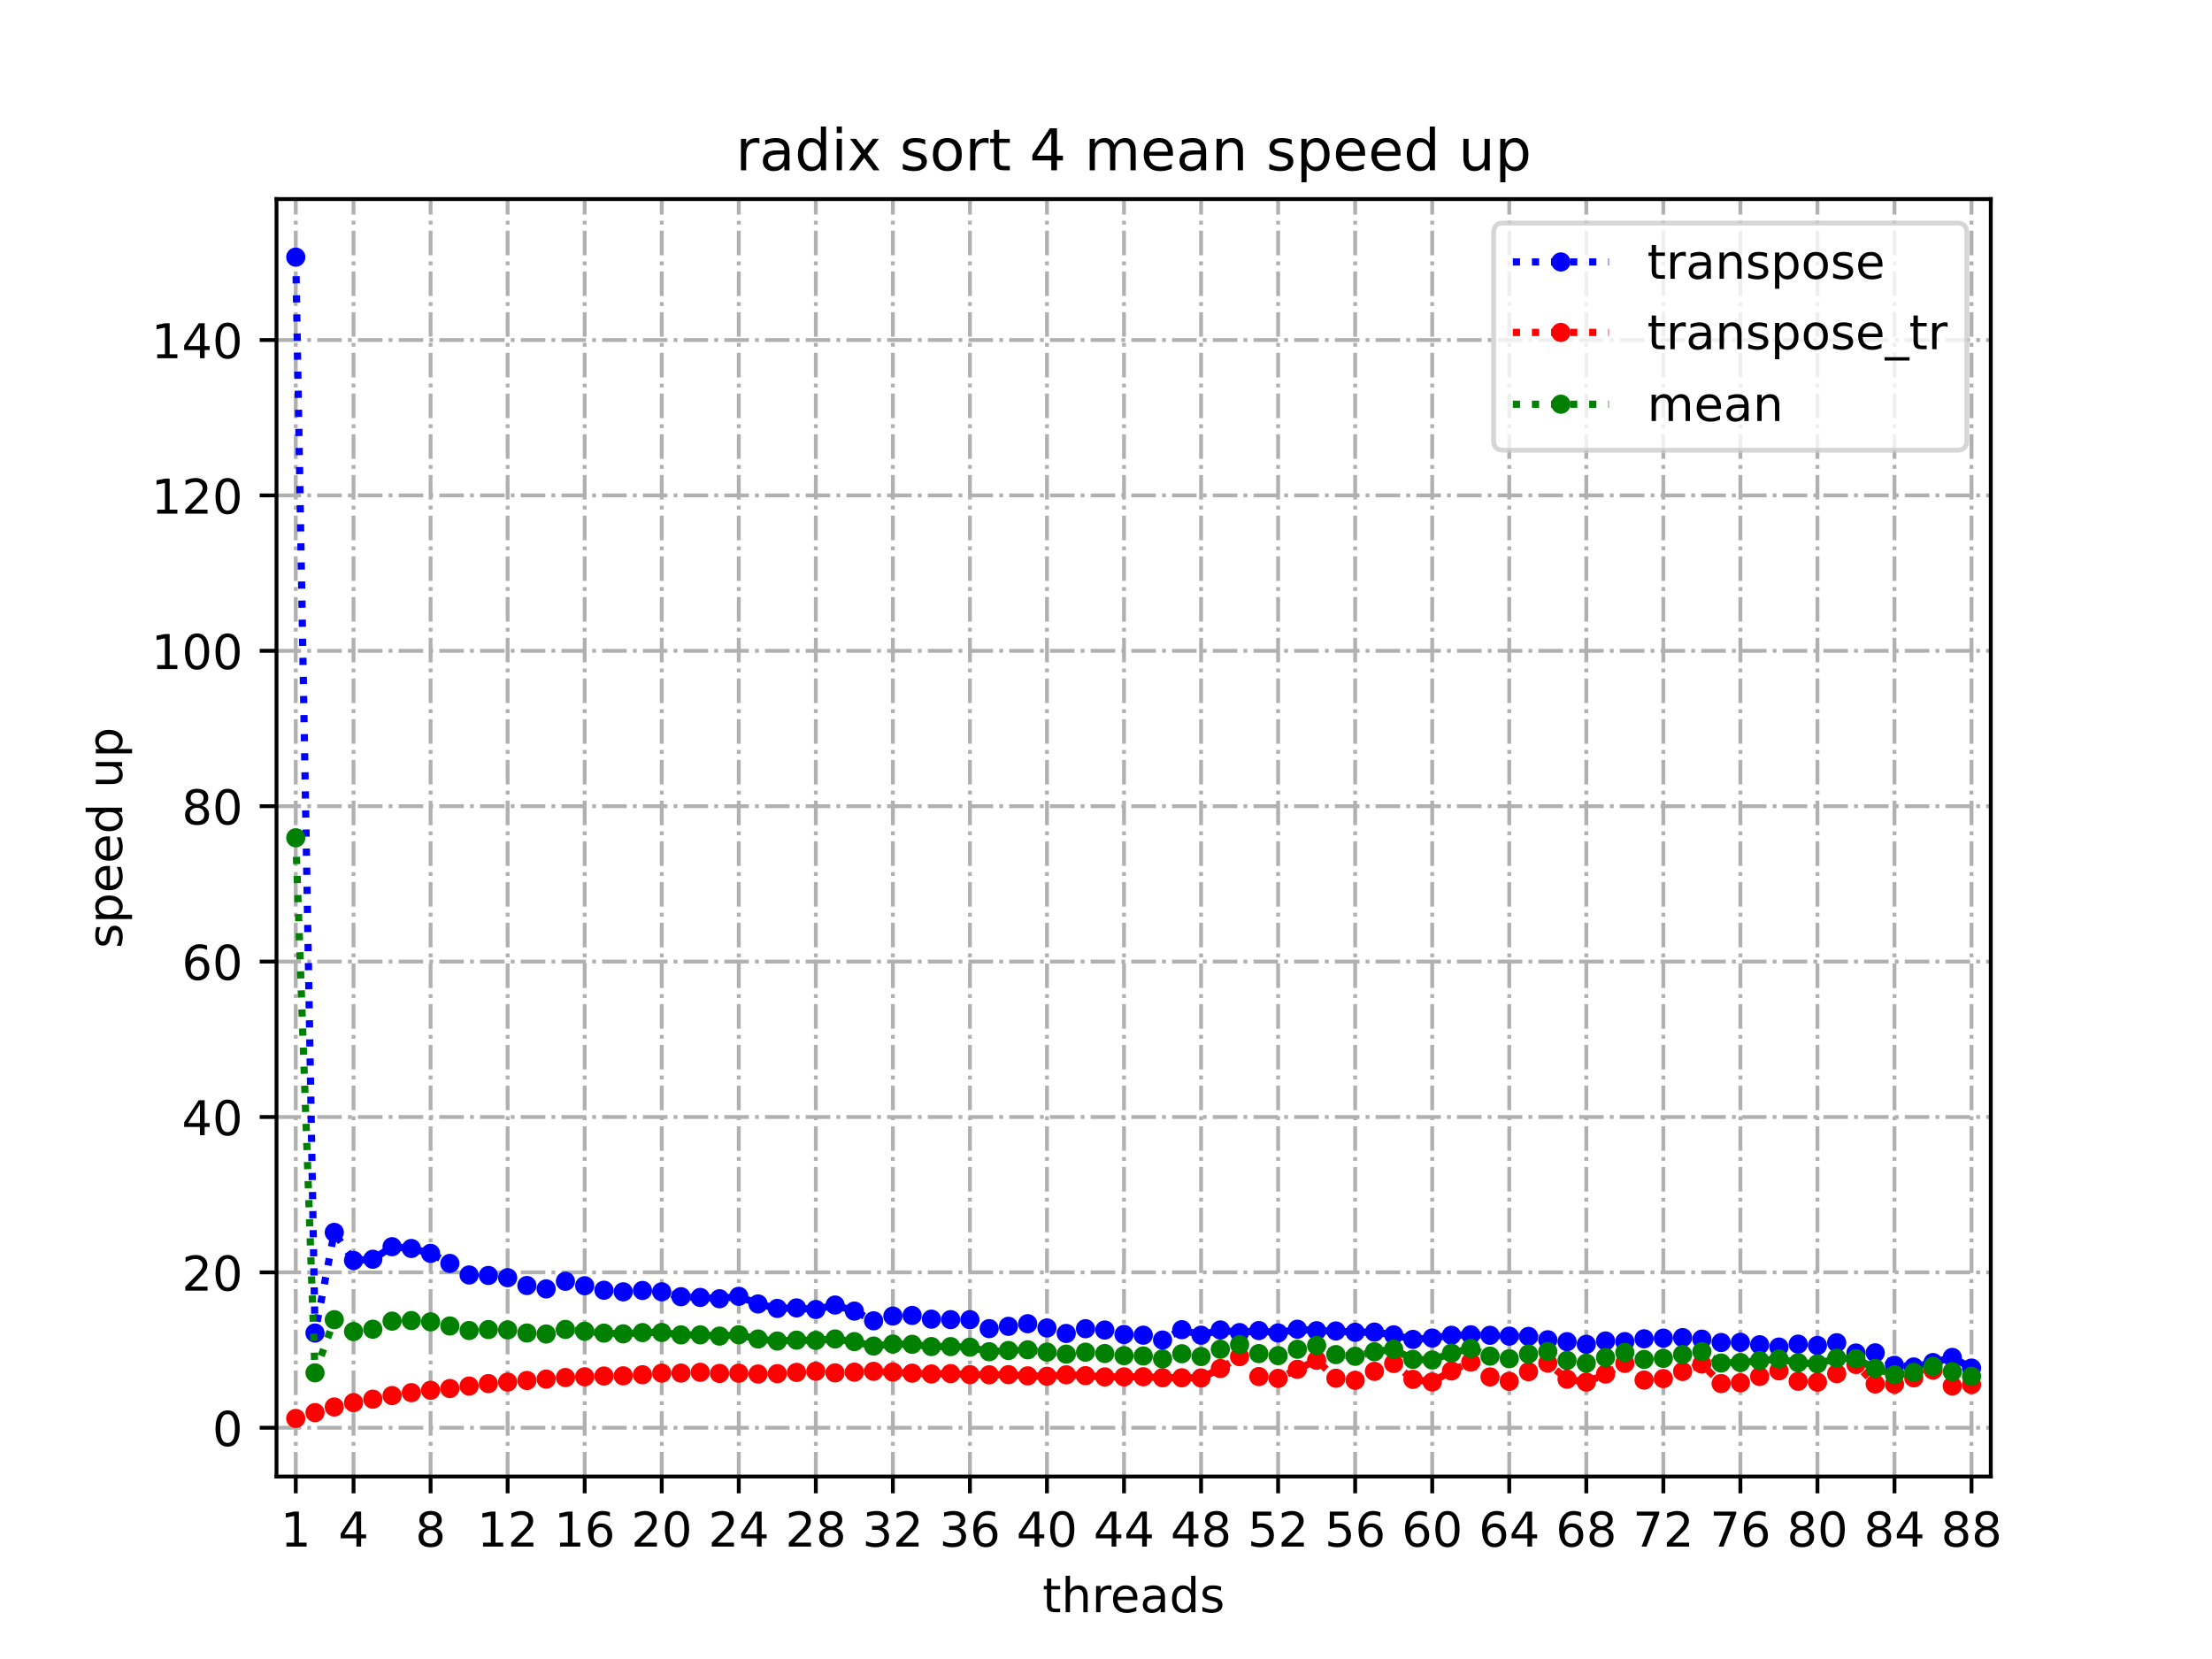 <?xml version="1.0" encoding="utf-8" standalone="no"?>
<!DOCTYPE svg PUBLIC "-//W3C//DTD SVG 1.1//EN"
  "http://www.w3.org/Graphics/SVG/1.1/DTD/svg11.dtd">
<!-- Created with matplotlib (https://matplotlib.org/) -->
<svg height="345.6pt" version="1.1" viewBox="0 0 460.8 345.6" width="460.8pt" xmlns="http://www.w3.org/2000/svg" xmlns:xlink="http://www.w3.org/1999/xlink">
 <defs>
  <style type="text/css">
*{stroke-linecap:butt;stroke-linejoin:round;}
  </style>
 </defs>
 <g id="figure_1">
  <g id="patch_1">
   <path d="M 0 345.6 
L 460.8 345.6 
L 460.8 0 
L 0 0 
z
" style="fill:#ffffff;"/>
  </g>
  <g id="axes_1">
   <g id="patch_2">
    <path d="M 57.6 307.584 
L 414.72 307.584 
L 414.72 41.472 
L 57.6 41.472 
z
" style="fill:#ffffff;"/>
   </g>
   <g id="matplotlib.axis_1">
    <g id="xtick_1">
     <g id="line2d_1">
      <path clip-path="url(#p12a46b7532)" d="M 61.613 307.584 
L 61.613 41.472 
" style="fill:none;stroke:#b0b0b0;stroke-dasharray:5.12,1.28,0.8,1.28;stroke-dashoffset:0;stroke-width:0.8;"/>
     </g>
     <g id="line2d_2">
      <defs>
       <path d="M 0 0 
L 0 3.5 
" id="m12ce8c324d" style="stroke:#000000;stroke-width:0.8;"/>
      </defs>
      <g>
       <use style="stroke:#000000;stroke-width:0.8;" x="61.613" xlink:href="#m12ce8c324d" y="307.584"/>
      </g>
     </g>
     <g id="text_1">
      <!-- 1 -->
      <defs>
       <path d="M 12.406 8.297 
L 28.516 8.297 
L 28.516 63.922 
L 10.984 60.406 
L 10.984 69.391 
L 28.422 72.906 
L 38.281 72.906 
L 38.281 8.297 
L 54.391 8.297 
L 54.391 0 
L 12.406 0 
z
" id="DejaVuSans-49"/>
      </defs>
      <g transform="translate(58.431 322.182)scale(0.1 -0.1)">
       <use xlink:href="#DejaVuSans-49"/>
      </g>
     </g>
    </g>
    <g id="xtick_2">
     <g id="line2d_3">
      <path clip-path="url(#p12a46b7532)" d="M 73.65 307.584 
L 73.65 41.472 
" style="fill:none;stroke:#b0b0b0;stroke-dasharray:5.12,1.28,0.8,1.28;stroke-dashoffset:0;stroke-width:0.8;"/>
     </g>
     <g id="line2d_4">
      <g>
       <use style="stroke:#000000;stroke-width:0.8;" x="73.65" xlink:href="#m12ce8c324d" y="307.584"/>
      </g>
     </g>
     <g id="text_2">
      <!-- 4 -->
      <defs>
       <path d="M 37.797 64.312 
L 12.891 25.391 
L 37.797 25.391 
z
M 35.203 72.906 
L 47.609 72.906 
L 47.609 25.391 
L 58.016 25.391 
L 58.016 17.188 
L 47.609 17.188 
L 47.609 0 
L 37.797 0 
L 37.797 17.188 
L 4.891 17.188 
L 4.891 26.703 
z
" id="DejaVuSans-52"/>
      </defs>
      <g transform="translate(70.469 322.182)scale(0.1 -0.1)">
       <use xlink:href="#DejaVuSans-52"/>
      </g>
     </g>
    </g>
    <g id="xtick_3">
     <g id="line2d_5">
      <path clip-path="url(#p12a46b7532)" d="M 89.701 307.584 
L 89.701 41.472 
" style="fill:none;stroke:#b0b0b0;stroke-dasharray:5.12,1.28,0.8,1.28;stroke-dashoffset:0;stroke-width:0.8;"/>
     </g>
     <g id="line2d_6">
      <g>
       <use style="stroke:#000000;stroke-width:0.8;" x="89.701" xlink:href="#m12ce8c324d" y="307.584"/>
      </g>
     </g>
     <g id="text_3">
      <!-- 8 -->
      <defs>
       <path d="M 31.781 34.625 
Q 24.75 34.625 20.719 30.859 
Q 16.703 27.094 16.703 20.516 
Q 16.703 13.922 20.719 10.156 
Q 24.75 6.391 31.781 6.391 
Q 38.812 6.391 42.859 10.172 
Q 46.922 13.969 46.922 20.516 
Q 46.922 27.094 42.891 30.859 
Q 38.875 34.625 31.781 34.625 
z
M 21.922 38.812 
Q 15.578 40.375 12.031 44.719 
Q 8.5 49.078 8.5 55.328 
Q 8.5 64.062 14.719 69.141 
Q 20.953 74.219 31.781 74.219 
Q 42.672 74.219 48.875 69.141 
Q 55.078 64.062 55.078 55.328 
Q 55.078 49.078 51.531 44.719 
Q 48 40.375 41.703 38.812 
Q 48.828 37.156 52.797 32.312 
Q 56.781 27.484 56.781 20.516 
Q 56.781 9.906 50.312 4.234 
Q 43.844 -1.422 31.781 -1.422 
Q 19.734 -1.422 13.25 4.234 
Q 6.781 9.906 6.781 20.516 
Q 6.781 27.484 10.781 32.312 
Q 14.797 37.156 21.922 38.812 
z
M 18.312 54.391 
Q 18.312 48.734 21.844 45.562 
Q 25.391 42.391 31.781 42.391 
Q 38.141 42.391 41.719 45.562 
Q 45.312 48.734 45.312 54.391 
Q 45.312 60.062 41.719 63.234 
Q 38.141 66.406 31.781 66.406 
Q 25.391 66.406 21.844 63.234 
Q 18.312 60.062 18.312 54.391 
z
" id="DejaVuSans-56"/>
      </defs>
      <g transform="translate(86.519 322.182)scale(0.1 -0.1)">
       <use xlink:href="#DejaVuSans-56"/>
      </g>
     </g>
    </g>
    <g id="xtick_4">
     <g id="line2d_7">
      <path clip-path="url(#p12a46b7532)" d="M 105.751 307.584 
L 105.751 41.472 
" style="fill:none;stroke:#b0b0b0;stroke-dasharray:5.12,1.28,0.8,1.28;stroke-dashoffset:0;stroke-width:0.8;"/>
     </g>
     <g id="line2d_8">
      <g>
       <use style="stroke:#000000;stroke-width:0.8;" x="105.751" xlink:href="#m12ce8c324d" y="307.584"/>
      </g>
     </g>
     <g id="text_4">
      <!-- 12 -->
      <defs>
       <path d="M 19.188 8.297 
L 53.609 8.297 
L 53.609 0 
L 7.328 0 
L 7.328 8.297 
Q 12.938 14.109 22.625 23.891 
Q 32.328 33.688 34.812 36.531 
Q 39.547 41.844 41.422 45.531 
Q 43.312 49.219 43.312 52.781 
Q 43.312 58.594 39.234 62.25 
Q 35.156 65.922 28.609 65.922 
Q 23.969 65.922 18.812 64.312 
Q 13.672 62.703 7.812 59.422 
L 7.812 69.391 
Q 13.766 71.781 18.938 73 
Q 24.125 74.219 28.422 74.219 
Q 39.75 74.219 46.484 68.547 
Q 53.219 62.891 53.219 53.422 
Q 53.219 48.922 51.531 44.891 
Q 49.859 40.875 45.406 35.406 
Q 44.188 33.984 37.641 27.219 
Q 31.109 20.453 19.188 8.297 
z
" id="DejaVuSans-50"/>
      </defs>
      <g transform="translate(99.389 322.182)scale(0.1 -0.1)">
       <use xlink:href="#DejaVuSans-49"/>
       <use x="63.623" xlink:href="#DejaVuSans-50"/>
      </g>
     </g>
    </g>
    <g id="xtick_5">
     <g id="line2d_9">
      <path clip-path="url(#p12a46b7532)" d="M 121.801 307.584 
L 121.801 41.472 
" style="fill:none;stroke:#b0b0b0;stroke-dasharray:5.12,1.28,0.8,1.28;stroke-dashoffset:0;stroke-width:0.8;"/>
     </g>
     <g id="line2d_10">
      <g>
       <use style="stroke:#000000;stroke-width:0.8;" x="121.801" xlink:href="#m12ce8c324d" y="307.584"/>
      </g>
     </g>
     <g id="text_5">
      <!-- 16 -->
      <defs>
       <path d="M 33.016 40.375 
Q 26.375 40.375 22.484 35.828 
Q 18.609 31.297 18.609 23.391 
Q 18.609 15.531 22.484 10.953 
Q 26.375 6.391 33.016 6.391 
Q 39.656 6.391 43.531 10.953 
Q 47.406 15.531 47.406 23.391 
Q 47.406 31.297 43.531 35.828 
Q 39.656 40.375 33.016 40.375 
z
M 52.594 71.297 
L 52.594 62.312 
Q 48.875 64.062 45.094 64.984 
Q 41.312 65.922 37.594 65.922 
Q 27.828 65.922 22.672 59.328 
Q 17.531 52.734 16.797 39.406 
Q 19.672 43.656 24.016 45.922 
Q 28.375 48.188 33.594 48.188 
Q 44.578 48.188 50.953 41.516 
Q 57.328 34.859 57.328 23.391 
Q 57.328 12.156 50.688 5.359 
Q 44.047 -1.422 33.016 -1.422 
Q 20.359 -1.422 13.672 8.266 
Q 6.984 17.969 6.984 36.375 
Q 6.984 53.656 15.188 63.938 
Q 23.391 74.219 37.203 74.219 
Q 40.922 74.219 44.703 73.484 
Q 48.484 72.75 52.594 71.297 
z
" id="DejaVuSans-54"/>
      </defs>
      <g transform="translate(115.439 322.182)scale(0.1 -0.1)">
       <use xlink:href="#DejaVuSans-49"/>
       <use x="63.623" xlink:href="#DejaVuSans-54"/>
      </g>
     </g>
    </g>
    <g id="xtick_6">
     <g id="line2d_11">
      <path clip-path="url(#p12a46b7532)" d="M 137.852 307.584 
L 137.852 41.472 
" style="fill:none;stroke:#b0b0b0;stroke-dasharray:5.12,1.28,0.8,1.28;stroke-dashoffset:0;stroke-width:0.8;"/>
     </g>
     <g id="line2d_12">
      <g>
       <use style="stroke:#000000;stroke-width:0.8;" x="137.852" xlink:href="#m12ce8c324d" y="307.584"/>
      </g>
     </g>
     <g id="text_6">
      <!-- 20 -->
      <defs>
       <path d="M 31.781 66.406 
Q 24.172 66.406 20.328 58.906 
Q 16.5 51.422 16.5 36.375 
Q 16.5 21.391 20.328 13.891 
Q 24.172 6.391 31.781 6.391 
Q 39.453 6.391 43.281 13.891 
Q 47.125 21.391 47.125 36.375 
Q 47.125 51.422 43.281 58.906 
Q 39.453 66.406 31.781 66.406 
z
M 31.781 74.219 
Q 44.047 74.219 50.516 64.516 
Q 56.984 54.828 56.984 36.375 
Q 56.984 17.969 50.516 8.266 
Q 44.047 -1.422 31.781 -1.422 
Q 19.531 -1.422 13.062 8.266 
Q 6.594 17.969 6.594 36.375 
Q 6.594 54.828 13.062 64.516 
Q 19.531 74.219 31.781 74.219 
z
" id="DejaVuSans-48"/>
      </defs>
      <g transform="translate(131.489 322.182)scale(0.1 -0.1)">
       <use xlink:href="#DejaVuSans-50"/>
       <use x="63.623" xlink:href="#DejaVuSans-48"/>
      </g>
     </g>
    </g>
    <g id="xtick_7">
     <g id="line2d_13">
      <path clip-path="url(#p12a46b7532)" d="M 153.902 307.584 
L 153.902 41.472 
" style="fill:none;stroke:#b0b0b0;stroke-dasharray:5.12,1.28,0.8,1.28;stroke-dashoffset:0;stroke-width:0.8;"/>
     </g>
     <g id="line2d_14">
      <g>
       <use style="stroke:#000000;stroke-width:0.8;" x="153.902" xlink:href="#m12ce8c324d" y="307.584"/>
      </g>
     </g>
     <g id="text_7">
      <!-- 24 -->
      <g transform="translate(147.54 322.182)scale(0.1 -0.1)">
       <use xlink:href="#DejaVuSans-50"/>
       <use x="63.623" xlink:href="#DejaVuSans-52"/>
      </g>
     </g>
    </g>
    <g id="xtick_8">
     <g id="line2d_15">
      <path clip-path="url(#p12a46b7532)" d="M 169.952 307.584 
L 169.952 41.472 
" style="fill:none;stroke:#b0b0b0;stroke-dasharray:5.12,1.28,0.8,1.28;stroke-dashoffset:0;stroke-width:0.8;"/>
     </g>
     <g id="line2d_16">
      <g>
       <use style="stroke:#000000;stroke-width:0.8;" x="169.952" xlink:href="#m12ce8c324d" y="307.584"/>
      </g>
     </g>
     <g id="text_8">
      <!-- 28 -->
      <g transform="translate(163.59 322.182)scale(0.1 -0.1)">
       <use xlink:href="#DejaVuSans-50"/>
       <use x="63.623" xlink:href="#DejaVuSans-56"/>
      </g>
     </g>
    </g>
    <g id="xtick_9">
     <g id="line2d_17">
      <path clip-path="url(#p12a46b7532)" d="M 186.003 307.584 
L 186.003 41.472 
" style="fill:none;stroke:#b0b0b0;stroke-dasharray:5.12,1.28,0.8,1.28;stroke-dashoffset:0;stroke-width:0.8;"/>
     </g>
     <g id="line2d_18">
      <g>
       <use style="stroke:#000000;stroke-width:0.8;" x="186.003" xlink:href="#m12ce8c324d" y="307.584"/>
      </g>
     </g>
     <g id="text_9">
      <!-- 32 -->
      <defs>
       <path d="M 40.578 39.312 
Q 47.656 37.797 51.625 33 
Q 55.609 28.219 55.609 21.188 
Q 55.609 10.406 48.188 4.484 
Q 40.766 -1.422 27.094 -1.422 
Q 22.516 -1.422 17.656 -0.516 
Q 12.797 0.391 7.625 2.203 
L 7.625 11.719 
Q 11.719 9.328 16.594 8.109 
Q 21.484 6.891 26.812 6.891 
Q 36.078 6.891 40.938 10.547 
Q 45.797 14.203 45.797 21.188 
Q 45.797 27.641 41.281 31.266 
Q 36.766 34.906 28.719 34.906 
L 20.219 34.906 
L 20.219 43.016 
L 29.109 43.016 
Q 36.375 43.016 40.234 45.922 
Q 44.094 48.828 44.094 54.297 
Q 44.094 59.906 40.109 62.906 
Q 36.141 65.922 28.719 65.922 
Q 24.656 65.922 20.016 65.031 
Q 15.375 64.156 9.812 62.312 
L 9.812 71.094 
Q 15.438 72.656 20.344 73.438 
Q 25.25 74.219 29.594 74.219 
Q 40.828 74.219 47.359 69.109 
Q 53.906 64.016 53.906 55.328 
Q 53.906 49.266 50.438 45.094 
Q 46.969 40.922 40.578 39.312 
z
" id="DejaVuSans-51"/>
      </defs>
      <g transform="translate(179.64 322.182)scale(0.1 -0.1)">
       <use xlink:href="#DejaVuSans-51"/>
       <use x="63.623" xlink:href="#DejaVuSans-50"/>
      </g>
     </g>
    </g>
    <g id="xtick_10">
     <g id="line2d_19">
      <path clip-path="url(#p12a46b7532)" d="M 202.053 307.584 
L 202.053 41.472 
" style="fill:none;stroke:#b0b0b0;stroke-dasharray:5.12,1.28,0.8,1.28;stroke-dashoffset:0;stroke-width:0.8;"/>
     </g>
     <g id="line2d_20">
      <g>
       <use style="stroke:#000000;stroke-width:0.8;" x="202.053" xlink:href="#m12ce8c324d" y="307.584"/>
      </g>
     </g>
     <g id="text_10">
      <!-- 36 -->
      <g transform="translate(195.691 322.182)scale(0.1 -0.1)">
       <use xlink:href="#DejaVuSans-51"/>
       <use x="63.623" xlink:href="#DejaVuSans-54"/>
      </g>
     </g>
    </g>
    <g id="xtick_11">
     <g id="line2d_21">
      <path clip-path="url(#p12a46b7532)" d="M 218.103 307.584 
L 218.103 41.472 
" style="fill:none;stroke:#b0b0b0;stroke-dasharray:5.12,1.28,0.8,1.28;stroke-dashoffset:0;stroke-width:0.8;"/>
     </g>
     <g id="line2d_22">
      <g>
       <use style="stroke:#000000;stroke-width:0.8;" x="218.103" xlink:href="#m12ce8c324d" y="307.584"/>
      </g>
     </g>
     <g id="text_11">
      <!-- 40 -->
      <g transform="translate(211.741 322.182)scale(0.1 -0.1)">
       <use xlink:href="#DejaVuSans-52"/>
       <use x="63.623" xlink:href="#DejaVuSans-48"/>
      </g>
     </g>
    </g>
    <g id="xtick_12">
     <g id="line2d_23">
      <path clip-path="url(#p12a46b7532)" d="M 234.154 307.584 
L 234.154 41.472 
" style="fill:none;stroke:#b0b0b0;stroke-dasharray:5.12,1.28,0.8,1.28;stroke-dashoffset:0;stroke-width:0.8;"/>
     </g>
     <g id="line2d_24">
      <g>
       <use style="stroke:#000000;stroke-width:0.8;" x="234.154" xlink:href="#m12ce8c324d" y="307.584"/>
      </g>
     </g>
     <g id="text_12">
      <!-- 44 -->
      <g transform="translate(227.791 322.182)scale(0.1 -0.1)">
       <use xlink:href="#DejaVuSans-52"/>
       <use x="63.623" xlink:href="#DejaVuSans-52"/>
      </g>
     </g>
    </g>
    <g id="xtick_13">
     <g id="line2d_25">
      <path clip-path="url(#p12a46b7532)" d="M 250.204 307.584 
L 250.204 41.472 
" style="fill:none;stroke:#b0b0b0;stroke-dasharray:5.12,1.28,0.8,1.28;stroke-dashoffset:0;stroke-width:0.8;"/>
     </g>
     <g id="line2d_26">
      <g>
       <use style="stroke:#000000;stroke-width:0.8;" x="250.204" xlink:href="#m12ce8c324d" y="307.584"/>
      </g>
     </g>
     <g id="text_13">
      <!-- 48 -->
      <g transform="translate(243.842 322.182)scale(0.1 -0.1)">
       <use xlink:href="#DejaVuSans-52"/>
       <use x="63.623" xlink:href="#DejaVuSans-56"/>
      </g>
     </g>
    </g>
    <g id="xtick_14">
     <g id="line2d_27">
      <path clip-path="url(#p12a46b7532)" d="M 266.254 307.584 
L 266.254 41.472 
" style="fill:none;stroke:#b0b0b0;stroke-dasharray:5.12,1.28,0.8,1.28;stroke-dashoffset:0;stroke-width:0.8;"/>
     </g>
     <g id="line2d_28">
      <g>
       <use style="stroke:#000000;stroke-width:0.8;" x="266.254" xlink:href="#m12ce8c324d" y="307.584"/>
      </g>
     </g>
     <g id="text_14">
      <!-- 52 -->
      <defs>
       <path d="M 10.797 72.906 
L 49.516 72.906 
L 49.516 64.594 
L 19.828 64.594 
L 19.828 46.734 
Q 21.969 47.469 24.109 47.828 
Q 26.266 48.188 28.422 48.188 
Q 40.625 48.188 47.75 41.5 
Q 54.891 34.812 54.891 23.391 
Q 54.891 11.625 47.562 5.094 
Q 40.234 -1.422 26.906 -1.422 
Q 22.312 -1.422 17.547 -0.641 
Q 12.797 0.141 7.719 1.703 
L 7.719 11.625 
Q 12.109 9.234 16.797 8.062 
Q 21.484 6.891 26.703 6.891 
Q 35.156 6.891 40.078 11.328 
Q 45.016 15.766 45.016 23.391 
Q 45.016 31 40.078 35.438 
Q 35.156 39.891 26.703 39.891 
Q 22.75 39.891 18.812 39.016 
Q 14.891 38.141 10.797 36.281 
z
" id="DejaVuSans-53"/>
      </defs>
      <g transform="translate(259.892 322.182)scale(0.1 -0.1)">
       <use xlink:href="#DejaVuSans-53"/>
       <use x="63.623" xlink:href="#DejaVuSans-50"/>
      </g>
     </g>
    </g>
    <g id="xtick_15">
     <g id="line2d_29">
      <path clip-path="url(#p12a46b7532)" d="M 282.305 307.584 
L 282.305 41.472 
" style="fill:none;stroke:#b0b0b0;stroke-dasharray:5.12,1.28,0.8,1.28;stroke-dashoffset:0;stroke-width:0.8;"/>
     </g>
     <g id="line2d_30">
      <g>
       <use style="stroke:#000000;stroke-width:0.8;" x="282.305" xlink:href="#m12ce8c324d" y="307.584"/>
      </g>
     </g>
     <g id="text_15">
      <!-- 56 -->
      <g transform="translate(275.942 322.182)scale(0.1 -0.1)">
       <use xlink:href="#DejaVuSans-53"/>
       <use x="63.623" xlink:href="#DejaVuSans-54"/>
      </g>
     </g>
    </g>
    <g id="xtick_16">
     <g id="line2d_31">
      <path clip-path="url(#p12a46b7532)" d="M 298.355 307.584 
L 298.355 41.472 
" style="fill:none;stroke:#b0b0b0;stroke-dasharray:5.12,1.28,0.8,1.28;stroke-dashoffset:0;stroke-width:0.8;"/>
     </g>
     <g id="line2d_32">
      <g>
       <use style="stroke:#000000;stroke-width:0.8;" x="298.355" xlink:href="#m12ce8c324d" y="307.584"/>
      </g>
     </g>
     <g id="text_16">
      <!-- 60 -->
      <g transform="translate(291.993 322.182)scale(0.1 -0.1)">
       <use xlink:href="#DejaVuSans-54"/>
       <use x="63.623" xlink:href="#DejaVuSans-48"/>
      </g>
     </g>
    </g>
    <g id="xtick_17">
     <g id="line2d_33">
      <path clip-path="url(#p12a46b7532)" d="M 314.405 307.584 
L 314.405 41.472 
" style="fill:none;stroke:#b0b0b0;stroke-dasharray:5.12,1.28,0.8,1.28;stroke-dashoffset:0;stroke-width:0.8;"/>
     </g>
     <g id="line2d_34">
      <g>
       <use style="stroke:#000000;stroke-width:0.8;" x="314.405" xlink:href="#m12ce8c324d" y="307.584"/>
      </g>
     </g>
     <g id="text_17">
      <!-- 64 -->
      <g transform="translate(308.043 322.182)scale(0.1 -0.1)">
       <use xlink:href="#DejaVuSans-54"/>
       <use x="63.623" xlink:href="#DejaVuSans-52"/>
      </g>
     </g>
    </g>
    <g id="xtick_18">
     <g id="line2d_35">
      <path clip-path="url(#p12a46b7532)" d="M 330.456 307.584 
L 330.456 41.472 
" style="fill:none;stroke:#b0b0b0;stroke-dasharray:5.12,1.28,0.8,1.28;stroke-dashoffset:0;stroke-width:0.8;"/>
     </g>
     <g id="line2d_36">
      <g>
       <use style="stroke:#000000;stroke-width:0.8;" x="330.456" xlink:href="#m12ce8c324d" y="307.584"/>
      </g>
     </g>
     <g id="text_18">
      <!-- 68 -->
      <g transform="translate(324.093 322.182)scale(0.1 -0.1)">
       <use xlink:href="#DejaVuSans-54"/>
       <use x="63.623" xlink:href="#DejaVuSans-56"/>
      </g>
     </g>
    </g>
    <g id="xtick_19">
     <g id="line2d_37">
      <path clip-path="url(#p12a46b7532)" d="M 346.506 307.584 
L 346.506 41.472 
" style="fill:none;stroke:#b0b0b0;stroke-dasharray:5.12,1.28,0.8,1.28;stroke-dashoffset:0;stroke-width:0.8;"/>
     </g>
     <g id="line2d_38">
      <g>
       <use style="stroke:#000000;stroke-width:0.8;" x="346.506" xlink:href="#m12ce8c324d" y="307.584"/>
      </g>
     </g>
     <g id="text_19">
      <!-- 72 -->
      <defs>
       <path d="M 8.203 72.906 
L 55.078 72.906 
L 55.078 68.703 
L 28.609 0 
L 18.312 0 
L 43.219 64.594 
L 8.203 64.594 
z
" id="DejaVuSans-55"/>
      </defs>
      <g transform="translate(340.144 322.182)scale(0.1 -0.1)">
       <use xlink:href="#DejaVuSans-55"/>
       <use x="63.623" xlink:href="#DejaVuSans-50"/>
      </g>
     </g>
    </g>
    <g id="xtick_20">
     <g id="line2d_39">
      <path clip-path="url(#p12a46b7532)" d="M 362.556 307.584 
L 362.556 41.472 
" style="fill:none;stroke:#b0b0b0;stroke-dasharray:5.12,1.28,0.8,1.28;stroke-dashoffset:0;stroke-width:0.8;"/>
     </g>
     <g id="line2d_40">
      <g>
       <use style="stroke:#000000;stroke-width:0.8;" x="362.556" xlink:href="#m12ce8c324d" y="307.584"/>
      </g>
     </g>
     <g id="text_20">
      <!-- 76 -->
      <g transform="translate(356.194 322.182)scale(0.1 -0.1)">
       <use xlink:href="#DejaVuSans-55"/>
       <use x="63.623" xlink:href="#DejaVuSans-54"/>
      </g>
     </g>
    </g>
    <g id="xtick_21">
     <g id="line2d_41">
      <path clip-path="url(#p12a46b7532)" d="M 378.607 307.584 
L 378.607 41.472 
" style="fill:none;stroke:#b0b0b0;stroke-dasharray:5.12,1.28,0.8,1.28;stroke-dashoffset:0;stroke-width:0.8;"/>
     </g>
     <g id="line2d_42">
      <g>
       <use style="stroke:#000000;stroke-width:0.8;" x="378.607" xlink:href="#m12ce8c324d" y="307.584"/>
      </g>
     </g>
     <g id="text_21">
      <!-- 80 -->
      <g transform="translate(372.244 322.182)scale(0.1 -0.1)">
       <use xlink:href="#DejaVuSans-56"/>
       <use x="63.623" xlink:href="#DejaVuSans-48"/>
      </g>
     </g>
    </g>
    <g id="xtick_22">
     <g id="line2d_43">
      <path clip-path="url(#p12a46b7532)" d="M 394.657 307.584 
L 394.657 41.472 
" style="fill:none;stroke:#b0b0b0;stroke-dasharray:5.12,1.28,0.8,1.28;stroke-dashoffset:0;stroke-width:0.8;"/>
     </g>
     <g id="line2d_44">
      <g>
       <use style="stroke:#000000;stroke-width:0.8;" x="394.657" xlink:href="#m12ce8c324d" y="307.584"/>
      </g>
     </g>
     <g id="text_22">
      <!-- 84 -->
      <g transform="translate(388.295 322.182)scale(0.1 -0.1)">
       <use xlink:href="#DejaVuSans-56"/>
       <use x="63.623" xlink:href="#DejaVuSans-52"/>
      </g>
     </g>
    </g>
    <g id="xtick_23">
     <g id="line2d_45">
      <path clip-path="url(#p12a46b7532)" d="M 410.707 307.584 
L 410.707 41.472 
" style="fill:none;stroke:#b0b0b0;stroke-dasharray:5.12,1.28,0.8,1.28;stroke-dashoffset:0;stroke-width:0.8;"/>
     </g>
     <g id="line2d_46">
      <g>
       <use style="stroke:#000000;stroke-width:0.8;" x="410.707" xlink:href="#m12ce8c324d" y="307.584"/>
      </g>
     </g>
     <g id="text_23">
      <!-- 88 -->
      <g transform="translate(404.345 322.182)scale(0.1 -0.1)">
       <use xlink:href="#DejaVuSans-56"/>
       <use x="63.623" xlink:href="#DejaVuSans-56"/>
      </g>
     </g>
    </g>
    <g id="text_24">
     <!-- threads -->
     <defs>
      <path d="M 18.312 70.219 
L 18.312 54.688 
L 36.812 54.688 
L 36.812 47.703 
L 18.312 47.703 
L 18.312 18.016 
Q 18.312 11.328 20.141 9.422 
Q 21.969 7.516 27.594 7.516 
L 36.812 7.516 
L 36.812 0 
L 27.594 0 
Q 17.188 0 13.234 3.875 
Q 9.281 7.766 9.281 18.016 
L 9.281 47.703 
L 2.688 47.703 
L 2.688 54.688 
L 9.281 54.688 
L 9.281 70.219 
z
" id="DejaVuSans-116"/>
      <path d="M 54.891 33.016 
L 54.891 0 
L 45.906 0 
L 45.906 32.719 
Q 45.906 40.484 42.875 44.328 
Q 39.844 48.188 33.797 48.188 
Q 26.516 48.188 22.312 43.547 
Q 18.109 38.922 18.109 30.906 
L 18.109 0 
L 9.078 0 
L 9.078 75.984 
L 18.109 75.984 
L 18.109 46.188 
Q 21.344 51.125 25.703 53.562 
Q 30.078 56 35.797 56 
Q 45.219 56 50.047 50.172 
Q 54.891 44.344 54.891 33.016 
z
" id="DejaVuSans-104"/>
      <path d="M 41.109 46.297 
Q 39.594 47.172 37.812 47.578 
Q 36.031 48 33.891 48 
Q 26.266 48 22.188 43.047 
Q 18.109 38.094 18.109 28.812 
L 18.109 0 
L 9.078 0 
L 9.078 54.688 
L 18.109 54.688 
L 18.109 46.188 
Q 20.953 51.172 25.484 53.578 
Q 30.031 56 36.531 56 
Q 37.453 56 38.578 55.875 
Q 39.703 55.766 41.062 55.516 
z
" id="DejaVuSans-114"/>
      <path d="M 56.203 29.594 
L 56.203 25.203 
L 14.891 25.203 
Q 15.484 15.922 20.484 11.062 
Q 25.484 6.203 34.422 6.203 
Q 39.594 6.203 44.453 7.469 
Q 49.312 8.734 54.109 11.281 
L 54.109 2.781 
Q 49.266 0.734 44.188 -0.344 
Q 39.109 -1.422 33.891 -1.422 
Q 20.797 -1.422 13.156 6.188 
Q 5.516 13.812 5.516 26.812 
Q 5.516 40.234 12.766 48.109 
Q 20.016 56 32.328 56 
Q 43.359 56 49.781 48.891 
Q 56.203 41.797 56.203 29.594 
z
M 47.219 32.234 
Q 47.125 39.594 43.094 43.984 
Q 39.062 48.391 32.422 48.391 
Q 24.906 48.391 20.391 44.141 
Q 15.875 39.891 15.188 32.172 
z
" id="DejaVuSans-101"/>
      <path d="M 34.281 27.484 
Q 23.391 27.484 19.188 25 
Q 14.984 22.516 14.984 16.5 
Q 14.984 11.719 18.141 8.906 
Q 21.297 6.109 26.703 6.109 
Q 34.188 6.109 38.703 11.406 
Q 43.219 16.703 43.219 25.484 
L 43.219 27.484 
z
M 52.203 31.203 
L 52.203 0 
L 43.219 0 
L 43.219 8.297 
Q 40.141 3.328 35.547 0.953 
Q 30.953 -1.422 24.312 -1.422 
Q 15.922 -1.422 10.953 3.297 
Q 6 8.016 6 15.922 
Q 6 25.141 12.172 29.828 
Q 18.359 34.516 30.609 34.516 
L 43.219 34.516 
L 43.219 35.406 
Q 43.219 41.609 39.141 45 
Q 35.062 48.391 27.688 48.391 
Q 23 48.391 18.547 47.266 
Q 14.109 46.141 10.016 43.891 
L 10.016 52.203 
Q 14.938 54.109 19.578 55.047 
Q 24.219 56 28.609 56 
Q 40.484 56 46.344 49.844 
Q 52.203 43.703 52.203 31.203 
z
" id="DejaVuSans-97"/>
      <path d="M 45.406 46.391 
L 45.406 75.984 
L 54.391 75.984 
L 54.391 0 
L 45.406 0 
L 45.406 8.203 
Q 42.578 3.328 38.25 0.953 
Q 33.938 -1.422 27.875 -1.422 
Q 17.969 -1.422 11.734 6.484 
Q 5.516 14.406 5.516 27.297 
Q 5.516 40.188 11.734 48.094 
Q 17.969 56 27.875 56 
Q 33.938 56 38.25 53.625 
Q 42.578 51.266 45.406 46.391 
z
M 14.797 27.297 
Q 14.797 17.391 18.875 11.75 
Q 22.953 6.109 30.078 6.109 
Q 37.203 6.109 41.297 11.75 
Q 45.406 17.391 45.406 27.297 
Q 45.406 37.203 41.297 42.844 
Q 37.203 48.484 30.078 48.484 
Q 22.953 48.484 18.875 42.844 
Q 14.797 37.203 14.797 27.297 
z
" id="DejaVuSans-100"/>
      <path d="M 44.281 53.078 
L 44.281 44.578 
Q 40.484 46.531 36.375 47.5 
Q 32.281 48.484 27.875 48.484 
Q 21.188 48.484 17.844 46.438 
Q 14.5 44.391 14.5 40.281 
Q 14.5 37.156 16.891 35.375 
Q 19.281 33.594 26.516 31.984 
L 29.594 31.297 
Q 39.156 29.25 43.188 25.516 
Q 47.219 21.781 47.219 15.094 
Q 47.219 7.469 41.188 3.016 
Q 35.156 -1.422 24.609 -1.422 
Q 20.219 -1.422 15.453 -0.562 
Q 10.688 0.297 5.422 2 
L 5.422 11.281 
Q 10.406 8.688 15.234 7.391 
Q 20.062 6.109 24.812 6.109 
Q 31.156 6.109 34.562 8.281 
Q 37.984 10.453 37.984 14.406 
Q 37.984 18.062 35.516 20.016 
Q 33.062 21.969 24.703 23.781 
L 21.578 24.516 
Q 13.234 26.266 9.516 29.906 
Q 5.812 33.547 5.812 39.891 
Q 5.812 47.609 11.281 51.797 
Q 16.75 56 26.812 56 
Q 31.781 56 36.172 55.266 
Q 40.578 54.547 44.281 53.078 
z
" id="DejaVuSans-115"/>
     </defs>
     <g transform="translate(217.169 335.861)scale(0.1 -0.1)">
      <use xlink:href="#DejaVuSans-116"/>
      <use x="39.209" xlink:href="#DejaVuSans-104"/>
      <use x="102.588" xlink:href="#DejaVuSans-114"/>
      <use x="141.451" xlink:href="#DejaVuSans-101"/>
      <use x="202.975" xlink:href="#DejaVuSans-97"/>
      <use x="264.254" xlink:href="#DejaVuSans-100"/>
      <use x="327.73" xlink:href="#DejaVuSans-115"/>
     </g>
    </g>
   </g>
   <g id="matplotlib.axis_2">
    <g id="ytick_1">
     <g id="line2d_47">
      <path clip-path="url(#p12a46b7532)" d="M 57.6 297.429 
L 414.72 297.429 
" style="fill:none;stroke:#b0b0b0;stroke-dasharray:5.12,1.28,0.8,1.28;stroke-dashoffset:0;stroke-width:0.8;"/>
     </g>
     <g id="line2d_48">
      <defs>
       <path d="M 0 0 
L -3.5 0 
" id="m14fef10e04" style="stroke:#000000;stroke-width:0.8;"/>
      </defs>
      <g>
       <use style="stroke:#000000;stroke-width:0.8;" x="57.6" xlink:href="#m14fef10e04" y="297.429"/>
      </g>
     </g>
     <g id="text_25">
      <!-- 0 -->
      <g transform="translate(44.237 301.229)scale(0.1 -0.1)">
       <use xlink:href="#DejaVuSans-48"/>
      </g>
     </g>
    </g>
    <g id="ytick_2">
     <g id="line2d_49">
      <path clip-path="url(#p12a46b7532)" d="M 57.6 265.058 
L 414.72 265.058 
" style="fill:none;stroke:#b0b0b0;stroke-dasharray:5.12,1.28,0.8,1.28;stroke-dashoffset:0;stroke-width:0.8;"/>
     </g>
     <g id="line2d_50">
      <g>
       <use style="stroke:#000000;stroke-width:0.8;" x="57.6" xlink:href="#m14fef10e04" y="265.058"/>
      </g>
     </g>
     <g id="text_26">
      <!-- 20 -->
      <g transform="translate(37.875 268.857)scale(0.1 -0.1)">
       <use xlink:href="#DejaVuSans-50"/>
       <use x="63.623" xlink:href="#DejaVuSans-48"/>
      </g>
     </g>
    </g>
    <g id="ytick_3">
     <g id="line2d_51">
      <path clip-path="url(#p12a46b7532)" d="M 57.6 232.687 
L 414.72 232.687 
" style="fill:none;stroke:#b0b0b0;stroke-dasharray:5.12,1.28,0.8,1.28;stroke-dashoffset:0;stroke-width:0.8;"/>
     </g>
     <g id="line2d_52">
      <g>
       <use style="stroke:#000000;stroke-width:0.8;" x="57.6" xlink:href="#m14fef10e04" y="232.687"/>
      </g>
     </g>
     <g id="text_27">
      <!-- 40 -->
      <g transform="translate(37.875 236.486)scale(0.1 -0.1)">
       <use xlink:href="#DejaVuSans-52"/>
       <use x="63.623" xlink:href="#DejaVuSans-48"/>
      </g>
     </g>
    </g>
    <g id="ytick_4">
     <g id="line2d_53">
      <path clip-path="url(#p12a46b7532)" d="M 57.6 200.315 
L 414.72 200.315 
" style="fill:none;stroke:#b0b0b0;stroke-dasharray:5.12,1.28,0.8,1.28;stroke-dashoffset:0;stroke-width:0.8;"/>
     </g>
     <g id="line2d_54">
      <g>
       <use style="stroke:#000000;stroke-width:0.8;" x="57.6" xlink:href="#m14fef10e04" y="200.315"/>
      </g>
     </g>
     <g id="text_28">
      <!-- 60 -->
      <g transform="translate(37.875 204.115)scale(0.1 -0.1)">
       <use xlink:href="#DejaVuSans-54"/>
       <use x="63.623" xlink:href="#DejaVuSans-48"/>
      </g>
     </g>
    </g>
    <g id="ytick_5">
     <g id="line2d_55">
      <path clip-path="url(#p12a46b7532)" d="M 57.6 167.944 
L 414.72 167.944 
" style="fill:none;stroke:#b0b0b0;stroke-dasharray:5.12,1.28,0.8,1.28;stroke-dashoffset:0;stroke-width:0.8;"/>
     </g>
     <g id="line2d_56">
      <g>
       <use style="stroke:#000000;stroke-width:0.8;" x="57.6" xlink:href="#m14fef10e04" y="167.944"/>
      </g>
     </g>
     <g id="text_29">
      <!-- 80 -->
      <g transform="translate(37.875 171.743)scale(0.1 -0.1)">
       <use xlink:href="#DejaVuSans-56"/>
       <use x="63.623" xlink:href="#DejaVuSans-48"/>
      </g>
     </g>
    </g>
    <g id="ytick_6">
     <g id="line2d_57">
      <path clip-path="url(#p12a46b7532)" d="M 57.6 135.573 
L 414.72 135.573 
" style="fill:none;stroke:#b0b0b0;stroke-dasharray:5.12,1.28,0.8,1.28;stroke-dashoffset:0;stroke-width:0.8;"/>
     </g>
     <g id="line2d_58">
      <g>
       <use style="stroke:#000000;stroke-width:0.8;" x="57.6" xlink:href="#m14fef10e04" y="135.573"/>
      </g>
     </g>
     <g id="text_30">
      <!-- 100 -->
      <g transform="translate(31.512 139.372)scale(0.1 -0.1)">
       <use xlink:href="#DejaVuSans-49"/>
       <use x="63.623" xlink:href="#DejaVuSans-48"/>
       <use x="127.246" xlink:href="#DejaVuSans-48"/>
      </g>
     </g>
    </g>
    <g id="ytick_7">
     <g id="line2d_59">
      <path clip-path="url(#p12a46b7532)" d="M 57.6 103.202 
L 414.72 103.202 
" style="fill:none;stroke:#b0b0b0;stroke-dasharray:5.12,1.28,0.8,1.28;stroke-dashoffset:0;stroke-width:0.8;"/>
     </g>
     <g id="line2d_60">
      <g>
       <use style="stroke:#000000;stroke-width:0.8;" x="57.6" xlink:href="#m14fef10e04" y="103.202"/>
      </g>
     </g>
     <g id="text_31">
      <!-- 120 -->
      <g transform="translate(31.512 107.001)scale(0.1 -0.1)">
       <use xlink:href="#DejaVuSans-49"/>
       <use x="63.623" xlink:href="#DejaVuSans-50"/>
       <use x="127.246" xlink:href="#DejaVuSans-48"/>
      </g>
     </g>
    </g>
    <g id="ytick_8">
     <g id="line2d_61">
      <path clip-path="url(#p12a46b7532)" d="M 57.6 70.83 
L 414.72 70.83 
" style="fill:none;stroke:#b0b0b0;stroke-dasharray:5.12,1.28,0.8,1.28;stroke-dashoffset:0;stroke-width:0.8;"/>
     </g>
     <g id="line2d_62">
      <g>
       <use style="stroke:#000000;stroke-width:0.8;" x="57.6" xlink:href="#m14fef10e04" y="70.83"/>
      </g>
     </g>
     <g id="text_32">
      <!-- 140 -->
      <g transform="translate(31.512 74.63)scale(0.1 -0.1)">
       <use xlink:href="#DejaVuSans-49"/>
       <use x="63.623" xlink:href="#DejaVuSans-52"/>
       <use x="127.246" xlink:href="#DejaVuSans-48"/>
      </g>
     </g>
    </g>
    <g id="text_33">
     <!-- speed up -->
     <defs>
      <path d="M 18.109 8.203 
L 18.109 -20.797 
L 9.078 -20.797 
L 9.078 54.688 
L 18.109 54.688 
L 18.109 46.391 
Q 20.953 51.266 25.266 53.625 
Q 29.594 56 35.594 56 
Q 45.562 56 51.781 48.094 
Q 58.016 40.188 58.016 27.297 
Q 58.016 14.406 51.781 6.484 
Q 45.562 -1.422 35.594 -1.422 
Q 29.594 -1.422 25.266 0.953 
Q 20.953 3.328 18.109 8.203 
z
M 48.688 27.297 
Q 48.688 37.203 44.609 42.844 
Q 40.531 48.484 33.406 48.484 
Q 26.266 48.484 22.188 42.844 
Q 18.109 37.203 18.109 27.297 
Q 18.109 17.391 22.188 11.75 
Q 26.266 6.109 33.406 6.109 
Q 40.531 6.109 44.609 11.75 
Q 48.688 17.391 48.688 27.297 
z
" id="DejaVuSans-112"/>
      <path id="DejaVuSans-32"/>
      <path d="M 8.5 21.578 
L 8.5 54.688 
L 17.484 54.688 
L 17.484 21.922 
Q 17.484 14.156 20.5 10.266 
Q 23.531 6.391 29.594 6.391 
Q 36.859 6.391 41.078 11.031 
Q 45.312 15.672 45.312 23.688 
L 45.312 54.688 
L 54.297 54.688 
L 54.297 0 
L 45.312 0 
L 45.312 8.406 
Q 42.047 3.422 37.719 1 
Q 33.406 -1.422 27.688 -1.422 
Q 18.266 -1.422 13.375 4.438 
Q 8.5 10.297 8.5 21.578 
z
M 31.109 56 
z
" id="DejaVuSans-117"/>
     </defs>
     <g transform="translate(25.433 197.566)rotate(-90)scale(0.1 -0.1)">
      <use xlink:href="#DejaVuSans-115"/>
      <use x="52.1" xlink:href="#DejaVuSans-112"/>
      <use x="115.576" xlink:href="#DejaVuSans-101"/>
      <use x="177.1" xlink:href="#DejaVuSans-101"/>
      <use x="238.623" xlink:href="#DejaVuSans-100"/>
      <use x="302.1" xlink:href="#DejaVuSans-32"/>
      <use x="333.887" xlink:href="#DejaVuSans-117"/>
      <use x="397.266" xlink:href="#DejaVuSans-112"/>
     </g>
    </g>
   </g>
   <g id="line2d_63">
    <path clip-path="url(#p12a46b7532)" d="M 61.613 53.568 
L 65.625 277.696 
L 69.638 256.727 
L 73.65 262.578 
L 77.663 262.323 
L 81.676 259.71 
L 85.688 260.081 
L 89.701 261.101 
L 93.713 263.193 
L 97.726 265.603 
L 101.738 265.702 
L 105.751 266.169 
L 109.764 267.798 
L 113.776 268.5 
L 117.789 266.91 
L 121.801 267.844 
L 125.814 268.777 
L 129.827 269.114 
L 133.839 268.825 
L 137.852 269.108 
L 141.864 270.131 
L 145.877 270.279 
L 149.889 270.552 
L 153.902 270.047 
L 157.915 271.636 
L 161.927 272.569 
L 165.94 272.462 
L 169.952 272.794 
L 173.965 271.863 
L 177.978 273.124 
L 181.99 275.147 
L 186.003 274.158 
L 190.015 274.033 
L 194.028 274.805 
L 198.04 274.902 
L 202.053 274.913 
L 206.066 276.781 
L 210.078 276.298 
L 214.091 275.753 
L 218.103 276.635 
L 222.116 277.784 
L 226.129 276.796 
L 230.141 277.072 
L 234.154 278 
L 238.166 278.144 
L 242.179 279.156 
L 246.191 276.999 
L 250.204 278.145 
L 254.217 277.056 
L 258.229 277.6 
L 262.242 277.184 
L 266.254 277.68 
L 270.267 276.902 
L 274.28 277.212 
L 278.292 277.267 
L 282.305 277.539 
L 286.317 277.499 
L 290.33 278.075 
L 294.342 279.023 
L 298.355 278.74 
L 302.368 278.167 
L 306.38 278.062 
L 310.393 278.165 
L 314.405 278.342 
L 318.418 278.399 
L 322.431 279.103 
L 326.443 279.492 
L 330.456 280.043 
L 334.468 279.349 
L 338.481 279.477 
L 342.493 278.897 
L 346.506 278.764 
L 350.519 278.648 
L 354.531 278.969 
L 358.544 279.668 
L 362.556 279.632 
L 366.569 280.135 
L 370.582 280.621 
L 374.594 280.009 
L 378.607 280.289 
L 382.619 279.714 
L 386.632 281.858 
L 390.644 281.82 
L 394.657 284.428 
L 398.67 284.764 
L 402.682 283.847 
L 406.695 282.773 
L 410.707 284.994 
" style="fill:none;stroke:#0000ff;stroke-dasharray:1.5,2.475;stroke-dashoffset:0;stroke-width:1.5;"/>
    <defs>
     <path d="M 0 1.5 
C 0.398 1.5 0.779 1.342 1.061 1.061 
C 1.342 0.779 1.5 0.398 1.5 0 
C 1.5 -0.398 1.342 -0.779 1.061 -1.061 
C 0.779 -1.342 0.398 -1.5 0 -1.5 
C -0.398 -1.5 -0.779 -1.342 -1.061 -1.061 
C -1.342 -0.779 -1.5 -0.398 -1.5 0 
C -1.5 0.398 -1.342 0.779 -1.061 1.061 
C -0.779 1.342 -0.398 1.5 0 1.5 
z
" id="m0bbc8bb43b" style="stroke:#0000ff;"/>
    </defs>
    <g clip-path="url(#p12a46b7532)">
     <use style="fill:#0000ff;stroke:#0000ff;" x="61.613" xlink:href="#m0bbc8bb43b" y="53.568"/>
     <use style="fill:#0000ff;stroke:#0000ff;" x="65.625" xlink:href="#m0bbc8bb43b" y="277.696"/>
     <use style="fill:#0000ff;stroke:#0000ff;" x="69.638" xlink:href="#m0bbc8bb43b" y="256.727"/>
     <use style="fill:#0000ff;stroke:#0000ff;" x="73.65" xlink:href="#m0bbc8bb43b" y="262.578"/>
     <use style="fill:#0000ff;stroke:#0000ff;" x="77.663" xlink:href="#m0bbc8bb43b" y="262.323"/>
     <use style="fill:#0000ff;stroke:#0000ff;" x="81.676" xlink:href="#m0bbc8bb43b" y="259.71"/>
     <use style="fill:#0000ff;stroke:#0000ff;" x="85.688" xlink:href="#m0bbc8bb43b" y="260.081"/>
     <use style="fill:#0000ff;stroke:#0000ff;" x="89.701" xlink:href="#m0bbc8bb43b" y="261.101"/>
     <use style="fill:#0000ff;stroke:#0000ff;" x="93.713" xlink:href="#m0bbc8bb43b" y="263.193"/>
     <use style="fill:#0000ff;stroke:#0000ff;" x="97.726" xlink:href="#m0bbc8bb43b" y="265.603"/>
     <use style="fill:#0000ff;stroke:#0000ff;" x="101.738" xlink:href="#m0bbc8bb43b" y="265.702"/>
     <use style="fill:#0000ff;stroke:#0000ff;" x="105.751" xlink:href="#m0bbc8bb43b" y="266.169"/>
     <use style="fill:#0000ff;stroke:#0000ff;" x="109.764" xlink:href="#m0bbc8bb43b" y="267.798"/>
     <use style="fill:#0000ff;stroke:#0000ff;" x="113.776" xlink:href="#m0bbc8bb43b" y="268.5"/>
     <use style="fill:#0000ff;stroke:#0000ff;" x="117.789" xlink:href="#m0bbc8bb43b" y="266.91"/>
     <use style="fill:#0000ff;stroke:#0000ff;" x="121.801" xlink:href="#m0bbc8bb43b" y="267.844"/>
     <use style="fill:#0000ff;stroke:#0000ff;" x="125.814" xlink:href="#m0bbc8bb43b" y="268.777"/>
     <use style="fill:#0000ff;stroke:#0000ff;" x="129.827" xlink:href="#m0bbc8bb43b" y="269.114"/>
     <use style="fill:#0000ff;stroke:#0000ff;" x="133.839" xlink:href="#m0bbc8bb43b" y="268.825"/>
     <use style="fill:#0000ff;stroke:#0000ff;" x="137.852" xlink:href="#m0bbc8bb43b" y="269.108"/>
     <use style="fill:#0000ff;stroke:#0000ff;" x="141.864" xlink:href="#m0bbc8bb43b" y="270.131"/>
     <use style="fill:#0000ff;stroke:#0000ff;" x="145.877" xlink:href="#m0bbc8bb43b" y="270.279"/>
     <use style="fill:#0000ff;stroke:#0000ff;" x="149.889" xlink:href="#m0bbc8bb43b" y="270.552"/>
     <use style="fill:#0000ff;stroke:#0000ff;" x="153.902" xlink:href="#m0bbc8bb43b" y="270.047"/>
     <use style="fill:#0000ff;stroke:#0000ff;" x="157.915" xlink:href="#m0bbc8bb43b" y="271.636"/>
     <use style="fill:#0000ff;stroke:#0000ff;" x="161.927" xlink:href="#m0bbc8bb43b" y="272.569"/>
     <use style="fill:#0000ff;stroke:#0000ff;" x="165.94" xlink:href="#m0bbc8bb43b" y="272.462"/>
     <use style="fill:#0000ff;stroke:#0000ff;" x="169.952" xlink:href="#m0bbc8bb43b" y="272.794"/>
     <use style="fill:#0000ff;stroke:#0000ff;" x="173.965" xlink:href="#m0bbc8bb43b" y="271.863"/>
     <use style="fill:#0000ff;stroke:#0000ff;" x="177.978" xlink:href="#m0bbc8bb43b" y="273.124"/>
     <use style="fill:#0000ff;stroke:#0000ff;" x="181.99" xlink:href="#m0bbc8bb43b" y="275.147"/>
     <use style="fill:#0000ff;stroke:#0000ff;" x="186.003" xlink:href="#m0bbc8bb43b" y="274.158"/>
     <use style="fill:#0000ff;stroke:#0000ff;" x="190.015" xlink:href="#m0bbc8bb43b" y="274.033"/>
     <use style="fill:#0000ff;stroke:#0000ff;" x="194.028" xlink:href="#m0bbc8bb43b" y="274.805"/>
     <use style="fill:#0000ff;stroke:#0000ff;" x="198.04" xlink:href="#m0bbc8bb43b" y="274.902"/>
     <use style="fill:#0000ff;stroke:#0000ff;" x="202.053" xlink:href="#m0bbc8bb43b" y="274.913"/>
     <use style="fill:#0000ff;stroke:#0000ff;" x="206.066" xlink:href="#m0bbc8bb43b" y="276.781"/>
     <use style="fill:#0000ff;stroke:#0000ff;" x="210.078" xlink:href="#m0bbc8bb43b" y="276.298"/>
     <use style="fill:#0000ff;stroke:#0000ff;" x="214.091" xlink:href="#m0bbc8bb43b" y="275.753"/>
     <use style="fill:#0000ff;stroke:#0000ff;" x="218.103" xlink:href="#m0bbc8bb43b" y="276.635"/>
     <use style="fill:#0000ff;stroke:#0000ff;" x="222.116" xlink:href="#m0bbc8bb43b" y="277.784"/>
     <use style="fill:#0000ff;stroke:#0000ff;" x="226.129" xlink:href="#m0bbc8bb43b" y="276.796"/>
     <use style="fill:#0000ff;stroke:#0000ff;" x="230.141" xlink:href="#m0bbc8bb43b" y="277.072"/>
     <use style="fill:#0000ff;stroke:#0000ff;" x="234.154" xlink:href="#m0bbc8bb43b" y="278"/>
     <use style="fill:#0000ff;stroke:#0000ff;" x="238.166" xlink:href="#m0bbc8bb43b" y="278.144"/>
     <use style="fill:#0000ff;stroke:#0000ff;" x="242.179" xlink:href="#m0bbc8bb43b" y="279.156"/>
     <use style="fill:#0000ff;stroke:#0000ff;" x="246.191" xlink:href="#m0bbc8bb43b" y="276.999"/>
     <use style="fill:#0000ff;stroke:#0000ff;" x="250.204" xlink:href="#m0bbc8bb43b" y="278.145"/>
     <use style="fill:#0000ff;stroke:#0000ff;" x="254.217" xlink:href="#m0bbc8bb43b" y="277.056"/>
     <use style="fill:#0000ff;stroke:#0000ff;" x="258.229" xlink:href="#m0bbc8bb43b" y="277.6"/>
     <use style="fill:#0000ff;stroke:#0000ff;" x="262.242" xlink:href="#m0bbc8bb43b" y="277.184"/>
     <use style="fill:#0000ff;stroke:#0000ff;" x="266.254" xlink:href="#m0bbc8bb43b" y="277.68"/>
     <use style="fill:#0000ff;stroke:#0000ff;" x="270.267" xlink:href="#m0bbc8bb43b" y="276.902"/>
     <use style="fill:#0000ff;stroke:#0000ff;" x="274.28" xlink:href="#m0bbc8bb43b" y="277.212"/>
     <use style="fill:#0000ff;stroke:#0000ff;" x="278.292" xlink:href="#m0bbc8bb43b" y="277.267"/>
     <use style="fill:#0000ff;stroke:#0000ff;" x="282.305" xlink:href="#m0bbc8bb43b" y="277.539"/>
     <use style="fill:#0000ff;stroke:#0000ff;" x="286.317" xlink:href="#m0bbc8bb43b" y="277.499"/>
     <use style="fill:#0000ff;stroke:#0000ff;" x="290.33" xlink:href="#m0bbc8bb43b" y="278.075"/>
     <use style="fill:#0000ff;stroke:#0000ff;" x="294.342" xlink:href="#m0bbc8bb43b" y="279.023"/>
     <use style="fill:#0000ff;stroke:#0000ff;" x="298.355" xlink:href="#m0bbc8bb43b" y="278.74"/>
     <use style="fill:#0000ff;stroke:#0000ff;" x="302.368" xlink:href="#m0bbc8bb43b" y="278.167"/>
     <use style="fill:#0000ff;stroke:#0000ff;" x="306.38" xlink:href="#m0bbc8bb43b" y="278.062"/>
     <use style="fill:#0000ff;stroke:#0000ff;" x="310.393" xlink:href="#m0bbc8bb43b" y="278.165"/>
     <use style="fill:#0000ff;stroke:#0000ff;" x="314.405" xlink:href="#m0bbc8bb43b" y="278.342"/>
     <use style="fill:#0000ff;stroke:#0000ff;" x="318.418" xlink:href="#m0bbc8bb43b" y="278.399"/>
     <use style="fill:#0000ff;stroke:#0000ff;" x="322.431" xlink:href="#m0bbc8bb43b" y="279.103"/>
     <use style="fill:#0000ff;stroke:#0000ff;" x="326.443" xlink:href="#m0bbc8bb43b" y="279.492"/>
     <use style="fill:#0000ff;stroke:#0000ff;" x="330.456" xlink:href="#m0bbc8bb43b" y="280.043"/>
     <use style="fill:#0000ff;stroke:#0000ff;" x="334.468" xlink:href="#m0bbc8bb43b" y="279.349"/>
     <use style="fill:#0000ff;stroke:#0000ff;" x="338.481" xlink:href="#m0bbc8bb43b" y="279.477"/>
     <use style="fill:#0000ff;stroke:#0000ff;" x="342.493" xlink:href="#m0bbc8bb43b" y="278.897"/>
     <use style="fill:#0000ff;stroke:#0000ff;" x="346.506" xlink:href="#m0bbc8bb43b" y="278.764"/>
     <use style="fill:#0000ff;stroke:#0000ff;" x="350.519" xlink:href="#m0bbc8bb43b" y="278.648"/>
     <use style="fill:#0000ff;stroke:#0000ff;" x="354.531" xlink:href="#m0bbc8bb43b" y="278.969"/>
     <use style="fill:#0000ff;stroke:#0000ff;" x="358.544" xlink:href="#m0bbc8bb43b" y="279.668"/>
     <use style="fill:#0000ff;stroke:#0000ff;" x="362.556" xlink:href="#m0bbc8bb43b" y="279.632"/>
     <use style="fill:#0000ff;stroke:#0000ff;" x="366.569" xlink:href="#m0bbc8bb43b" y="280.135"/>
     <use style="fill:#0000ff;stroke:#0000ff;" x="370.582" xlink:href="#m0bbc8bb43b" y="280.621"/>
     <use style="fill:#0000ff;stroke:#0000ff;" x="374.594" xlink:href="#m0bbc8bb43b" y="280.009"/>
     <use style="fill:#0000ff;stroke:#0000ff;" x="378.607" xlink:href="#m0bbc8bb43b" y="280.289"/>
     <use style="fill:#0000ff;stroke:#0000ff;" x="382.619" xlink:href="#m0bbc8bb43b" y="279.714"/>
     <use style="fill:#0000ff;stroke:#0000ff;" x="386.632" xlink:href="#m0bbc8bb43b" y="281.858"/>
     <use style="fill:#0000ff;stroke:#0000ff;" x="390.644" xlink:href="#m0bbc8bb43b" y="281.82"/>
     <use style="fill:#0000ff;stroke:#0000ff;" x="394.657" xlink:href="#m0bbc8bb43b" y="284.428"/>
     <use style="fill:#0000ff;stroke:#0000ff;" x="398.67" xlink:href="#m0bbc8bb43b" y="284.764"/>
     <use style="fill:#0000ff;stroke:#0000ff;" x="402.682" xlink:href="#m0bbc8bb43b" y="283.847"/>
     <use style="fill:#0000ff;stroke:#0000ff;" x="406.695" xlink:href="#m0bbc8bb43b" y="282.773"/>
     <use style="fill:#0000ff;stroke:#0000ff;" x="410.707" xlink:href="#m0bbc8bb43b" y="284.994"/>
    </g>
   </g>
   <g id="line2d_64">
    <path clip-path="url(#p12a46b7532)" d="M 61.613 295.488 
L 65.625 294.275 
L 69.638 293.1 
L 73.65 292.187 
L 77.663 291.474 
L 81.676 290.725 
L 85.688 290.112 
L 89.701 289.622 
L 93.713 289.256 
L 97.726 288.74 
L 101.738 288.233 
L 105.751 287.911 
L 109.764 287.579 
L 113.776 287.291 
L 117.789 286.969 
L 121.801 286.814 
L 125.814 286.651 
L 129.827 286.611 
L 133.839 286.383 
L 137.852 286.047 
L 141.864 286.036 
L 145.877 285.873 
L 149.889 286.113 
L 153.902 286.066 
L 157.915 286.234 
L 161.927 286.158 
L 165.94 285.894 
L 169.952 285.651 
L 173.965 285.996 
L 177.978 285.845 
L 181.99 285.672 
L 186.003 285.823 
L 190.015 286.054 
L 194.028 286.221 
L 198.04 286.144 
L 202.053 286.366 
L 206.066 286.399 
L 210.078 286.369 
L 214.091 286.618 
L 218.103 286.704 
L 222.116 286.398 
L 226.129 286.572 
L 230.141 286.844 
L 234.154 286.829 
L 238.166 286.803 
L 242.179 287.005 
L 246.191 287.017 
L 250.204 287.05 
L 254.217 285.087 
L 258.229 282.615 
L 262.242 286.769 
L 266.254 287.143 
L 270.267 285.253 
L 274.28 283.364 
L 278.292 287.11 
L 282.305 287.545 
L 286.317 285.679 
L 290.33 284.038 
L 294.342 287.347 
L 298.355 287.887 
L 302.368 285.589 
L 306.38 283.749 
L 310.393 286.849 
L 314.405 287.755 
L 318.418 285.748 
L 322.431 283.962 
L 326.443 287.304 
L 330.456 287.914 
L 334.468 286.243 
L 338.481 284.011 
L 342.493 287.495 
L 346.506 287.186 
L 350.519 285.702 
L 354.531 284.151 
L 358.544 288.223 
L 362.556 288.054 
L 366.569 286.744 
L 370.582 285.567 
L 374.594 287.746 
L 378.607 287.933 
L 382.619 286.153 
L 386.632 284.244 
L 390.644 288.313 
L 394.657 288.344 
L 398.67 287.024 
L 402.682 285.42 
L 406.695 288.72 
L 410.707 288.417 
" style="fill:none;stroke:#ff0000;stroke-dasharray:1.5,2.475;stroke-dashoffset:0;stroke-width:1.5;"/>
    <defs>
     <path d="M 0 1.5 
C 0.398 1.5 0.779 1.342 1.061 1.061 
C 1.342 0.779 1.5 0.398 1.5 0 
C 1.5 -0.398 1.342 -0.779 1.061 -1.061 
C 0.779 -1.342 0.398 -1.5 0 -1.5 
C -0.398 -1.5 -0.779 -1.342 -1.061 -1.061 
C -1.342 -0.779 -1.5 -0.398 -1.5 0 
C -1.5 0.398 -1.342 0.779 -1.061 1.061 
C -0.779 1.342 -0.398 1.5 0 1.5 
z
" id="mf625337492" style="stroke:#ff0000;"/>
    </defs>
    <g clip-path="url(#p12a46b7532)">
     <use style="fill:#ff0000;stroke:#ff0000;" x="61.613" xlink:href="#mf625337492" y="295.488"/>
     <use style="fill:#ff0000;stroke:#ff0000;" x="65.625" xlink:href="#mf625337492" y="294.275"/>
     <use style="fill:#ff0000;stroke:#ff0000;" x="69.638" xlink:href="#mf625337492" y="293.1"/>
     <use style="fill:#ff0000;stroke:#ff0000;" x="73.65" xlink:href="#mf625337492" y="292.187"/>
     <use style="fill:#ff0000;stroke:#ff0000;" x="77.663" xlink:href="#mf625337492" y="291.474"/>
     <use style="fill:#ff0000;stroke:#ff0000;" x="81.676" xlink:href="#mf625337492" y="290.725"/>
     <use style="fill:#ff0000;stroke:#ff0000;" x="85.688" xlink:href="#mf625337492" y="290.112"/>
     <use style="fill:#ff0000;stroke:#ff0000;" x="89.701" xlink:href="#mf625337492" y="289.622"/>
     <use style="fill:#ff0000;stroke:#ff0000;" x="93.713" xlink:href="#mf625337492" y="289.256"/>
     <use style="fill:#ff0000;stroke:#ff0000;" x="97.726" xlink:href="#mf625337492" y="288.74"/>
     <use style="fill:#ff0000;stroke:#ff0000;" x="101.738" xlink:href="#mf625337492" y="288.233"/>
     <use style="fill:#ff0000;stroke:#ff0000;" x="105.751" xlink:href="#mf625337492" y="287.911"/>
     <use style="fill:#ff0000;stroke:#ff0000;" x="109.764" xlink:href="#mf625337492" y="287.579"/>
     <use style="fill:#ff0000;stroke:#ff0000;" x="113.776" xlink:href="#mf625337492" y="287.291"/>
     <use style="fill:#ff0000;stroke:#ff0000;" x="117.789" xlink:href="#mf625337492" y="286.969"/>
     <use style="fill:#ff0000;stroke:#ff0000;" x="121.801" xlink:href="#mf625337492" y="286.814"/>
     <use style="fill:#ff0000;stroke:#ff0000;" x="125.814" xlink:href="#mf625337492" y="286.651"/>
     <use style="fill:#ff0000;stroke:#ff0000;" x="129.827" xlink:href="#mf625337492" y="286.611"/>
     <use style="fill:#ff0000;stroke:#ff0000;" x="133.839" xlink:href="#mf625337492" y="286.383"/>
     <use style="fill:#ff0000;stroke:#ff0000;" x="137.852" xlink:href="#mf625337492" y="286.047"/>
     <use style="fill:#ff0000;stroke:#ff0000;" x="141.864" xlink:href="#mf625337492" y="286.036"/>
     <use style="fill:#ff0000;stroke:#ff0000;" x="145.877" xlink:href="#mf625337492" y="285.873"/>
     <use style="fill:#ff0000;stroke:#ff0000;" x="149.889" xlink:href="#mf625337492" y="286.113"/>
     <use style="fill:#ff0000;stroke:#ff0000;" x="153.902" xlink:href="#mf625337492" y="286.066"/>
     <use style="fill:#ff0000;stroke:#ff0000;" x="157.915" xlink:href="#mf625337492" y="286.234"/>
     <use style="fill:#ff0000;stroke:#ff0000;" x="161.927" xlink:href="#mf625337492" y="286.158"/>
     <use style="fill:#ff0000;stroke:#ff0000;" x="165.94" xlink:href="#mf625337492" y="285.894"/>
     <use style="fill:#ff0000;stroke:#ff0000;" x="169.952" xlink:href="#mf625337492" y="285.651"/>
     <use style="fill:#ff0000;stroke:#ff0000;" x="173.965" xlink:href="#mf625337492" y="285.996"/>
     <use style="fill:#ff0000;stroke:#ff0000;" x="177.978" xlink:href="#mf625337492" y="285.845"/>
     <use style="fill:#ff0000;stroke:#ff0000;" x="181.99" xlink:href="#mf625337492" y="285.672"/>
     <use style="fill:#ff0000;stroke:#ff0000;" x="186.003" xlink:href="#mf625337492" y="285.823"/>
     <use style="fill:#ff0000;stroke:#ff0000;" x="190.015" xlink:href="#mf625337492" y="286.054"/>
     <use style="fill:#ff0000;stroke:#ff0000;" x="194.028" xlink:href="#mf625337492" y="286.221"/>
     <use style="fill:#ff0000;stroke:#ff0000;" x="198.04" xlink:href="#mf625337492" y="286.144"/>
     <use style="fill:#ff0000;stroke:#ff0000;" x="202.053" xlink:href="#mf625337492" y="286.366"/>
     <use style="fill:#ff0000;stroke:#ff0000;" x="206.066" xlink:href="#mf625337492" y="286.399"/>
     <use style="fill:#ff0000;stroke:#ff0000;" x="210.078" xlink:href="#mf625337492" y="286.369"/>
     <use style="fill:#ff0000;stroke:#ff0000;" x="214.091" xlink:href="#mf625337492" y="286.618"/>
     <use style="fill:#ff0000;stroke:#ff0000;" x="218.103" xlink:href="#mf625337492" y="286.704"/>
     <use style="fill:#ff0000;stroke:#ff0000;" x="222.116" xlink:href="#mf625337492" y="286.398"/>
     <use style="fill:#ff0000;stroke:#ff0000;" x="226.129" xlink:href="#mf625337492" y="286.572"/>
     <use style="fill:#ff0000;stroke:#ff0000;" x="230.141" xlink:href="#mf625337492" y="286.844"/>
     <use style="fill:#ff0000;stroke:#ff0000;" x="234.154" xlink:href="#mf625337492" y="286.829"/>
     <use style="fill:#ff0000;stroke:#ff0000;" x="238.166" xlink:href="#mf625337492" y="286.803"/>
     <use style="fill:#ff0000;stroke:#ff0000;" x="242.179" xlink:href="#mf625337492" y="287.005"/>
     <use style="fill:#ff0000;stroke:#ff0000;" x="246.191" xlink:href="#mf625337492" y="287.017"/>
     <use style="fill:#ff0000;stroke:#ff0000;" x="250.204" xlink:href="#mf625337492" y="287.05"/>
     <use style="fill:#ff0000;stroke:#ff0000;" x="254.217" xlink:href="#mf625337492" y="285.087"/>
     <use style="fill:#ff0000;stroke:#ff0000;" x="258.229" xlink:href="#mf625337492" y="282.615"/>
     <use style="fill:#ff0000;stroke:#ff0000;" x="262.242" xlink:href="#mf625337492" y="286.769"/>
     <use style="fill:#ff0000;stroke:#ff0000;" x="266.254" xlink:href="#mf625337492" y="287.143"/>
     <use style="fill:#ff0000;stroke:#ff0000;" x="270.267" xlink:href="#mf625337492" y="285.253"/>
     <use style="fill:#ff0000;stroke:#ff0000;" x="274.28" xlink:href="#mf625337492" y="283.364"/>
     <use style="fill:#ff0000;stroke:#ff0000;" x="278.292" xlink:href="#mf625337492" y="287.11"/>
     <use style="fill:#ff0000;stroke:#ff0000;" x="282.305" xlink:href="#mf625337492" y="287.545"/>
     <use style="fill:#ff0000;stroke:#ff0000;" x="286.317" xlink:href="#mf625337492" y="285.679"/>
     <use style="fill:#ff0000;stroke:#ff0000;" x="290.33" xlink:href="#mf625337492" y="284.038"/>
     <use style="fill:#ff0000;stroke:#ff0000;" x="294.342" xlink:href="#mf625337492" y="287.347"/>
     <use style="fill:#ff0000;stroke:#ff0000;" x="298.355" xlink:href="#mf625337492" y="287.887"/>
     <use style="fill:#ff0000;stroke:#ff0000;" x="302.368" xlink:href="#mf625337492" y="285.589"/>
     <use style="fill:#ff0000;stroke:#ff0000;" x="306.38" xlink:href="#mf625337492" y="283.749"/>
     <use style="fill:#ff0000;stroke:#ff0000;" x="310.393" xlink:href="#mf625337492" y="286.849"/>
     <use style="fill:#ff0000;stroke:#ff0000;" x="314.405" xlink:href="#mf625337492" y="287.755"/>
     <use style="fill:#ff0000;stroke:#ff0000;" x="318.418" xlink:href="#mf625337492" y="285.748"/>
     <use style="fill:#ff0000;stroke:#ff0000;" x="322.431" xlink:href="#mf625337492" y="283.962"/>
     <use style="fill:#ff0000;stroke:#ff0000;" x="326.443" xlink:href="#mf625337492" y="287.304"/>
     <use style="fill:#ff0000;stroke:#ff0000;" x="330.456" xlink:href="#mf625337492" y="287.914"/>
     <use style="fill:#ff0000;stroke:#ff0000;" x="334.468" xlink:href="#mf625337492" y="286.243"/>
     <use style="fill:#ff0000;stroke:#ff0000;" x="338.481" xlink:href="#mf625337492" y="284.011"/>
     <use style="fill:#ff0000;stroke:#ff0000;" x="342.493" xlink:href="#mf625337492" y="287.495"/>
     <use style="fill:#ff0000;stroke:#ff0000;" x="346.506" xlink:href="#mf625337492" y="287.186"/>
     <use style="fill:#ff0000;stroke:#ff0000;" x="350.519" xlink:href="#mf625337492" y="285.702"/>
     <use style="fill:#ff0000;stroke:#ff0000;" x="354.531" xlink:href="#mf625337492" y="284.151"/>
     <use style="fill:#ff0000;stroke:#ff0000;" x="358.544" xlink:href="#mf625337492" y="288.223"/>
     <use style="fill:#ff0000;stroke:#ff0000;" x="362.556" xlink:href="#mf625337492" y="288.054"/>
     <use style="fill:#ff0000;stroke:#ff0000;" x="366.569" xlink:href="#mf625337492" y="286.744"/>
     <use style="fill:#ff0000;stroke:#ff0000;" x="370.582" xlink:href="#mf625337492" y="285.567"/>
     <use style="fill:#ff0000;stroke:#ff0000;" x="374.594" xlink:href="#mf625337492" y="287.746"/>
     <use style="fill:#ff0000;stroke:#ff0000;" x="378.607" xlink:href="#mf625337492" y="287.933"/>
     <use style="fill:#ff0000;stroke:#ff0000;" x="382.619" xlink:href="#mf625337492" y="286.153"/>
     <use style="fill:#ff0000;stroke:#ff0000;" x="386.632" xlink:href="#mf625337492" y="284.244"/>
     <use style="fill:#ff0000;stroke:#ff0000;" x="390.644" xlink:href="#mf625337492" y="288.313"/>
     <use style="fill:#ff0000;stroke:#ff0000;" x="394.657" xlink:href="#mf625337492" y="288.344"/>
     <use style="fill:#ff0000;stroke:#ff0000;" x="398.67" xlink:href="#mf625337492" y="287.024"/>
     <use style="fill:#ff0000;stroke:#ff0000;" x="402.682" xlink:href="#mf625337492" y="285.42"/>
     <use style="fill:#ff0000;stroke:#ff0000;" x="406.695" xlink:href="#mf625337492" y="288.72"/>
     <use style="fill:#ff0000;stroke:#ff0000;" x="410.707" xlink:href="#mf625337492" y="288.417"/>
    </g>
   </g>
   <g id="line2d_65">
    <path clip-path="url(#p12a46b7532)" d="M 61.613 174.528 
L 65.625 285.986 
L 69.638 274.914 
L 73.65 277.383 
L 77.663 276.899 
L 81.676 275.217 
L 85.688 275.096 
L 89.701 275.362 
L 93.713 276.225 
L 97.726 277.171 
L 101.738 276.968 
L 105.751 277.04 
L 109.764 277.688 
L 113.776 277.896 
L 117.789 276.94 
L 121.801 277.329 
L 125.814 277.714 
L 129.827 277.863 
L 133.839 277.604 
L 137.852 277.578 
L 141.864 278.083 
L 145.877 278.076 
L 149.889 278.333 
L 153.902 278.056 
L 157.915 278.935 
L 161.927 279.363 
L 165.94 279.178 
L 169.952 279.223 
L 173.965 278.93 
L 177.978 279.484 
L 181.99 280.409 
L 186.003 279.99 
L 190.015 280.043 
L 194.028 280.513 
L 198.04 280.523 
L 202.053 280.64 
L 206.066 281.59 
L 210.078 281.333 
L 214.091 281.185 
L 218.103 281.669 
L 222.116 282.091 
L 226.129 281.684 
L 230.141 281.958 
L 234.154 282.414 
L 238.166 282.473 
L 242.179 283.081 
L 246.191 282.008 
L 250.204 282.597 
L 254.217 281.072 
L 258.229 280.108 
L 262.242 281.977 
L 266.254 282.411 
L 270.267 281.077 
L 274.28 280.288 
L 278.292 282.188 
L 282.305 282.542 
L 286.317 281.589 
L 290.33 281.056 
L 294.342 283.185 
L 298.355 283.314 
L 302.368 281.878 
L 306.38 280.906 
L 310.393 282.507 
L 314.405 283.049 
L 318.418 282.074 
L 322.431 281.532 
L 326.443 283.398 
L 330.456 283.978 
L 334.468 282.796 
L 338.481 281.744 
L 342.493 283.196 
L 346.506 282.975 
L 350.519 282.175 
L 354.531 281.56 
L 358.544 283.945 
L 362.556 283.843 
L 366.569 283.439 
L 370.582 283.094 
L 374.594 283.878 
L 378.607 284.111 
L 382.619 282.934 
L 386.632 283.051 
L 390.644 285.067 
L 394.657 286.386 
L 398.67 285.894 
L 402.682 284.633 
L 406.695 285.747 
L 410.707 286.706 
" style="fill:none;stroke:#008000;stroke-dasharray:1.5,2.475;stroke-dashoffset:0;stroke-width:1.5;"/>
    <defs>
     <path d="M 0 1.5 
C 0.398 1.5 0.779 1.342 1.061 1.061 
C 1.342 0.779 1.5 0.398 1.5 0 
C 1.5 -0.398 1.342 -0.779 1.061 -1.061 
C 0.779 -1.342 0.398 -1.5 0 -1.5 
C -0.398 -1.5 -0.779 -1.342 -1.061 -1.061 
C -1.342 -0.779 -1.5 -0.398 -1.5 0 
C -1.5 0.398 -1.342 0.779 -1.061 1.061 
C -0.779 1.342 -0.398 1.5 0 1.5 
z
" id="m53ce005798" style="stroke:#008000;"/>
    </defs>
    <g clip-path="url(#p12a46b7532)">
     <use style="fill:#008000;stroke:#008000;" x="61.613" xlink:href="#m53ce005798" y="174.528"/>
     <use style="fill:#008000;stroke:#008000;" x="65.625" xlink:href="#m53ce005798" y="285.986"/>
     <use style="fill:#008000;stroke:#008000;" x="69.638" xlink:href="#m53ce005798" y="274.914"/>
     <use style="fill:#008000;stroke:#008000;" x="73.65" xlink:href="#m53ce005798" y="277.383"/>
     <use style="fill:#008000;stroke:#008000;" x="77.663" xlink:href="#m53ce005798" y="276.899"/>
     <use style="fill:#008000;stroke:#008000;" x="81.676" xlink:href="#m53ce005798" y="275.217"/>
     <use style="fill:#008000;stroke:#008000;" x="85.688" xlink:href="#m53ce005798" y="275.096"/>
     <use style="fill:#008000;stroke:#008000;" x="89.701" xlink:href="#m53ce005798" y="275.362"/>
     <use style="fill:#008000;stroke:#008000;" x="93.713" xlink:href="#m53ce005798" y="276.225"/>
     <use style="fill:#008000;stroke:#008000;" x="97.726" xlink:href="#m53ce005798" y="277.171"/>
     <use style="fill:#008000;stroke:#008000;" x="101.738" xlink:href="#m53ce005798" y="276.968"/>
     <use style="fill:#008000;stroke:#008000;" x="105.751" xlink:href="#m53ce005798" y="277.04"/>
     <use style="fill:#008000;stroke:#008000;" x="109.764" xlink:href="#m53ce005798" y="277.688"/>
     <use style="fill:#008000;stroke:#008000;" x="113.776" xlink:href="#m53ce005798" y="277.896"/>
     <use style="fill:#008000;stroke:#008000;" x="117.789" xlink:href="#m53ce005798" y="276.94"/>
     <use style="fill:#008000;stroke:#008000;" x="121.801" xlink:href="#m53ce005798" y="277.329"/>
     <use style="fill:#008000;stroke:#008000;" x="125.814" xlink:href="#m53ce005798" y="277.714"/>
     <use style="fill:#008000;stroke:#008000;" x="129.827" xlink:href="#m53ce005798" y="277.863"/>
     <use style="fill:#008000;stroke:#008000;" x="133.839" xlink:href="#m53ce005798" y="277.604"/>
     <use style="fill:#008000;stroke:#008000;" x="137.852" xlink:href="#m53ce005798" y="277.578"/>
     <use style="fill:#008000;stroke:#008000;" x="141.864" xlink:href="#m53ce005798" y="278.083"/>
     <use style="fill:#008000;stroke:#008000;" x="145.877" xlink:href="#m53ce005798" y="278.076"/>
     <use style="fill:#008000;stroke:#008000;" x="149.889" xlink:href="#m53ce005798" y="278.333"/>
     <use style="fill:#008000;stroke:#008000;" x="153.902" xlink:href="#m53ce005798" y="278.056"/>
     <use style="fill:#008000;stroke:#008000;" x="157.915" xlink:href="#m53ce005798" y="278.935"/>
     <use style="fill:#008000;stroke:#008000;" x="161.927" xlink:href="#m53ce005798" y="279.363"/>
     <use style="fill:#008000;stroke:#008000;" x="165.94" xlink:href="#m53ce005798" y="279.178"/>
     <use style="fill:#008000;stroke:#008000;" x="169.952" xlink:href="#m53ce005798" y="279.223"/>
     <use style="fill:#008000;stroke:#008000;" x="173.965" xlink:href="#m53ce005798" y="278.93"/>
     <use style="fill:#008000;stroke:#008000;" x="177.978" xlink:href="#m53ce005798" y="279.484"/>
     <use style="fill:#008000;stroke:#008000;" x="181.99" xlink:href="#m53ce005798" y="280.409"/>
     <use style="fill:#008000;stroke:#008000;" x="186.003" xlink:href="#m53ce005798" y="279.99"/>
     <use style="fill:#008000;stroke:#008000;" x="190.015" xlink:href="#m53ce005798" y="280.043"/>
     <use style="fill:#008000;stroke:#008000;" x="194.028" xlink:href="#m53ce005798" y="280.513"/>
     <use style="fill:#008000;stroke:#008000;" x="198.04" xlink:href="#m53ce005798" y="280.523"/>
     <use style="fill:#008000;stroke:#008000;" x="202.053" xlink:href="#m53ce005798" y="280.64"/>
     <use style="fill:#008000;stroke:#008000;" x="206.066" xlink:href="#m53ce005798" y="281.59"/>
     <use style="fill:#008000;stroke:#008000;" x="210.078" xlink:href="#m53ce005798" y="281.333"/>
     <use style="fill:#008000;stroke:#008000;" x="214.091" xlink:href="#m53ce005798" y="281.185"/>
     <use style="fill:#008000;stroke:#008000;" x="218.103" xlink:href="#m53ce005798" y="281.669"/>
     <use style="fill:#008000;stroke:#008000;" x="222.116" xlink:href="#m53ce005798" y="282.091"/>
     <use style="fill:#008000;stroke:#008000;" x="226.129" xlink:href="#m53ce005798" y="281.684"/>
     <use style="fill:#008000;stroke:#008000;" x="230.141" xlink:href="#m53ce005798" y="281.958"/>
     <use style="fill:#008000;stroke:#008000;" x="234.154" xlink:href="#m53ce005798" y="282.414"/>
     <use style="fill:#008000;stroke:#008000;" x="238.166" xlink:href="#m53ce005798" y="282.473"/>
     <use style="fill:#008000;stroke:#008000;" x="242.179" xlink:href="#m53ce005798" y="283.081"/>
     <use style="fill:#008000;stroke:#008000;" x="246.191" xlink:href="#m53ce005798" y="282.008"/>
     <use style="fill:#008000;stroke:#008000;" x="250.204" xlink:href="#m53ce005798" y="282.597"/>
     <use style="fill:#008000;stroke:#008000;" x="254.217" xlink:href="#m53ce005798" y="281.072"/>
     <use style="fill:#008000;stroke:#008000;" x="258.229" xlink:href="#m53ce005798" y="280.108"/>
     <use style="fill:#008000;stroke:#008000;" x="262.242" xlink:href="#m53ce005798" y="281.977"/>
     <use style="fill:#008000;stroke:#008000;" x="266.254" xlink:href="#m53ce005798" y="282.411"/>
     <use style="fill:#008000;stroke:#008000;" x="270.267" xlink:href="#m53ce005798" y="281.077"/>
     <use style="fill:#008000;stroke:#008000;" x="274.28" xlink:href="#m53ce005798" y="280.288"/>
     <use style="fill:#008000;stroke:#008000;" x="278.292" xlink:href="#m53ce005798" y="282.188"/>
     <use style="fill:#008000;stroke:#008000;" x="282.305" xlink:href="#m53ce005798" y="282.542"/>
     <use style="fill:#008000;stroke:#008000;" x="286.317" xlink:href="#m53ce005798" y="281.589"/>
     <use style="fill:#008000;stroke:#008000;" x="290.33" xlink:href="#m53ce005798" y="281.056"/>
     <use style="fill:#008000;stroke:#008000;" x="294.342" xlink:href="#m53ce005798" y="283.185"/>
     <use style="fill:#008000;stroke:#008000;" x="298.355" xlink:href="#m53ce005798" y="283.314"/>
     <use style="fill:#008000;stroke:#008000;" x="302.368" xlink:href="#m53ce005798" y="281.878"/>
     <use style="fill:#008000;stroke:#008000;" x="306.38" xlink:href="#m53ce005798" y="280.906"/>
     <use style="fill:#008000;stroke:#008000;" x="310.393" xlink:href="#m53ce005798" y="282.507"/>
     <use style="fill:#008000;stroke:#008000;" x="314.405" xlink:href="#m53ce005798" y="283.049"/>
     <use style="fill:#008000;stroke:#008000;" x="318.418" xlink:href="#m53ce005798" y="282.074"/>
     <use style="fill:#008000;stroke:#008000;" x="322.431" xlink:href="#m53ce005798" y="281.532"/>
     <use style="fill:#008000;stroke:#008000;" x="326.443" xlink:href="#m53ce005798" y="283.398"/>
     <use style="fill:#008000;stroke:#008000;" x="330.456" xlink:href="#m53ce005798" y="283.978"/>
     <use style="fill:#008000;stroke:#008000;" x="334.468" xlink:href="#m53ce005798" y="282.796"/>
     <use style="fill:#008000;stroke:#008000;" x="338.481" xlink:href="#m53ce005798" y="281.744"/>
     <use style="fill:#008000;stroke:#008000;" x="342.493" xlink:href="#m53ce005798" y="283.196"/>
     <use style="fill:#008000;stroke:#008000;" x="346.506" xlink:href="#m53ce005798" y="282.975"/>
     <use style="fill:#008000;stroke:#008000;" x="350.519" xlink:href="#m53ce005798" y="282.175"/>
     <use style="fill:#008000;stroke:#008000;" x="354.531" xlink:href="#m53ce005798" y="281.56"/>
     <use style="fill:#008000;stroke:#008000;" x="358.544" xlink:href="#m53ce005798" y="283.945"/>
     <use style="fill:#008000;stroke:#008000;" x="362.556" xlink:href="#m53ce005798" y="283.843"/>
     <use style="fill:#008000;stroke:#008000;" x="366.569" xlink:href="#m53ce005798" y="283.439"/>
     <use style="fill:#008000;stroke:#008000;" x="370.582" xlink:href="#m53ce005798" y="283.094"/>
     <use style="fill:#008000;stroke:#008000;" x="374.594" xlink:href="#m53ce005798" y="283.878"/>
     <use style="fill:#008000;stroke:#008000;" x="378.607" xlink:href="#m53ce005798" y="284.111"/>
     <use style="fill:#008000;stroke:#008000;" x="382.619" xlink:href="#m53ce005798" y="282.934"/>
     <use style="fill:#008000;stroke:#008000;" x="386.632" xlink:href="#m53ce005798" y="283.051"/>
     <use style="fill:#008000;stroke:#008000;" x="390.644" xlink:href="#m53ce005798" y="285.067"/>
     <use style="fill:#008000;stroke:#008000;" x="394.657" xlink:href="#m53ce005798" y="286.386"/>
     <use style="fill:#008000;stroke:#008000;" x="398.67" xlink:href="#m53ce005798" y="285.894"/>
     <use style="fill:#008000;stroke:#008000;" x="402.682" xlink:href="#m53ce005798" y="284.633"/>
     <use style="fill:#008000;stroke:#008000;" x="406.695" xlink:href="#m53ce005798" y="285.747"/>
     <use style="fill:#008000;stroke:#008000;" x="410.707" xlink:href="#m53ce005798" y="286.706"/>
    </g>
   </g>
   <g id="patch_3">
    <path d="M 57.6 307.584 
L 57.6 41.472 
" style="fill:none;stroke:#000000;stroke-linecap:square;stroke-linejoin:miter;stroke-width:0.8;"/>
   </g>
   <g id="patch_4">
    <path d="M 414.72 307.584 
L 414.72 41.472 
" style="fill:none;stroke:#000000;stroke-linecap:square;stroke-linejoin:miter;stroke-width:0.8;"/>
   </g>
   <g id="patch_5">
    <path d="M 57.6 307.584 
L 414.72 307.584 
" style="fill:none;stroke:#000000;stroke-linecap:square;stroke-linejoin:miter;stroke-width:0.8;"/>
   </g>
   <g id="patch_6">
    <path d="M 57.6 41.472 
L 414.72 41.472 
" style="fill:none;stroke:#000000;stroke-linecap:square;stroke-linejoin:miter;stroke-width:0.8;"/>
   </g>
   <g id="text_34">
    <!-- radix sort 4 mean speed up -->
    <defs>
     <path d="M 9.422 54.688 
L 18.406 54.688 
L 18.406 0 
L 9.422 0 
z
M 9.422 75.984 
L 18.406 75.984 
L 18.406 64.594 
L 9.422 64.594 
z
" id="DejaVuSans-105"/>
     <path d="M 54.891 54.688 
L 35.109 28.078 
L 55.906 0 
L 45.312 0 
L 29.391 21.484 
L 13.484 0 
L 2.875 0 
L 24.125 28.609 
L 4.688 54.688 
L 15.281 54.688 
L 29.781 35.203 
L 44.281 54.688 
z
" id="DejaVuSans-120"/>
     <path d="M 30.609 48.391 
Q 23.391 48.391 19.188 42.75 
Q 14.984 37.109 14.984 27.297 
Q 14.984 17.484 19.156 11.844 
Q 23.344 6.203 30.609 6.203 
Q 37.797 6.203 41.984 11.859 
Q 46.188 17.531 46.188 27.297 
Q 46.188 37.016 41.984 42.703 
Q 37.797 48.391 30.609 48.391 
z
M 30.609 56 
Q 42.328 56 49.016 48.375 
Q 55.719 40.766 55.719 27.297 
Q 55.719 13.875 49.016 6.219 
Q 42.328 -1.422 30.609 -1.422 
Q 18.844 -1.422 12.172 6.219 
Q 5.516 13.875 5.516 27.297 
Q 5.516 40.766 12.172 48.375 
Q 18.844 56 30.609 56 
z
" id="DejaVuSans-111"/>
     <path d="M 52 44.188 
Q 55.375 50.25 60.062 53.125 
Q 64.75 56 71.094 56 
Q 79.641 56 84.281 50.016 
Q 88.922 44.047 88.922 33.016 
L 88.922 0 
L 79.891 0 
L 79.891 32.719 
Q 79.891 40.578 77.094 44.375 
Q 74.312 48.188 68.609 48.188 
Q 61.625 48.188 57.562 43.547 
Q 53.516 38.922 53.516 30.906 
L 53.516 0 
L 44.484 0 
L 44.484 32.719 
Q 44.484 40.625 41.703 44.406 
Q 38.922 48.188 33.109 48.188 
Q 26.219 48.188 22.156 43.531 
Q 18.109 38.875 18.109 30.906 
L 18.109 0 
L 9.078 0 
L 9.078 54.688 
L 18.109 54.688 
L 18.109 46.188 
Q 21.188 51.219 25.484 53.609 
Q 29.781 56 35.688 56 
Q 41.656 56 45.828 52.969 
Q 50 49.953 52 44.188 
z
" id="DejaVuSans-109"/>
     <path d="M 54.891 33.016 
L 54.891 0 
L 45.906 0 
L 45.906 32.719 
Q 45.906 40.484 42.875 44.328 
Q 39.844 48.188 33.797 48.188 
Q 26.516 48.188 22.312 43.547 
Q 18.109 38.922 18.109 30.906 
L 18.109 0 
L 9.078 0 
L 9.078 54.688 
L 18.109 54.688 
L 18.109 46.188 
Q 21.344 51.125 25.703 53.562 
Q 30.078 56 35.797 56 
Q 45.219 56 50.047 50.172 
Q 54.891 44.344 54.891 33.016 
z
" id="DejaVuSans-110"/>
    </defs>
    <g transform="translate(153.267 35.472)scale(0.12 -0.12)">
     <use xlink:href="#DejaVuSans-114"/>
     <use x="41.113" xlink:href="#DejaVuSans-97"/>
     <use x="102.393" xlink:href="#DejaVuSans-100"/>
     <use x="165.869" xlink:href="#DejaVuSans-105"/>
     <use x="193.652" xlink:href="#DejaVuSans-120"/>
     <use x="252.832" xlink:href="#DejaVuSans-32"/>
     <use x="284.619" xlink:href="#DejaVuSans-115"/>
     <use x="336.719" xlink:href="#DejaVuSans-111"/>
     <use x="397.9" xlink:href="#DejaVuSans-114"/>
     <use x="439.014" xlink:href="#DejaVuSans-116"/>
     <use x="478.223" xlink:href="#DejaVuSans-32"/>
     <use x="510.01" xlink:href="#DejaVuSans-52"/>
     <use x="573.633" xlink:href="#DejaVuSans-32"/>
     <use x="605.42" xlink:href="#DejaVuSans-109"/>
     <use x="702.832" xlink:href="#DejaVuSans-101"/>
     <use x="764.355" xlink:href="#DejaVuSans-97"/>
     <use x="825.635" xlink:href="#DejaVuSans-110"/>
     <use x="889.014" xlink:href="#DejaVuSans-32"/>
     <use x="920.801" xlink:href="#DejaVuSans-115"/>
     <use x="972.9" xlink:href="#DejaVuSans-112"/>
     <use x="1036.377" xlink:href="#DejaVuSans-101"/>
     <use x="1097.9" xlink:href="#DejaVuSans-101"/>
     <use x="1159.424" xlink:href="#DejaVuSans-100"/>
     <use x="1222.9" xlink:href="#DejaVuSans-32"/>
     <use x="1254.688" xlink:href="#DejaVuSans-117"/>
     <use x="1318.066" xlink:href="#DejaVuSans-112"/>
    </g>
   </g>
   <g id="legend_1">
    <g id="patch_7">
     <path d="M 313.153 93.784 
L 407.72 93.784 
Q 409.72 93.784 409.72 91.784 
L 409.72 48.472 
Q 409.72 46.472 407.72 46.472 
L 313.153 46.472 
Q 311.153 46.472 311.153 48.472 
L 311.153 91.784 
Q 311.153 93.784 313.153 93.784 
z
" style="fill:#ffffff;opacity:0.8;stroke:#cccccc;stroke-linejoin:miter;"/>
    </g>
    <g id="line2d_66">
     <path d="M 315.153 54.57 
L 335.153 54.57 
" style="fill:none;stroke:#0000ff;stroke-dasharray:1.5,2.475;stroke-dashoffset:0;stroke-width:1.5;"/>
    </g>
    <g id="line2d_67">
     <g>
      <use style="fill:#0000ff;stroke:#0000ff;" x="325.153" xlink:href="#m0bbc8bb43b" y="54.57"/>
     </g>
    </g>
    <g id="text_35">
     <!-- transpose -->
     <g transform="translate(343.153 58.07)scale(0.1 -0.1)">
      <use xlink:href="#DejaVuSans-116"/>
      <use x="39.209" xlink:href="#DejaVuSans-114"/>
      <use x="80.322" xlink:href="#DejaVuSans-97"/>
      <use x="141.602" xlink:href="#DejaVuSans-110"/>
      <use x="204.98" xlink:href="#DejaVuSans-115"/>
      <use x="257.08" xlink:href="#DejaVuSans-112"/>
      <use x="320.557" xlink:href="#DejaVuSans-111"/>
      <use x="381.738" xlink:href="#DejaVuSans-115"/>
      <use x="433.838" xlink:href="#DejaVuSans-101"/>
     </g>
    </g>
    <g id="line2d_68">
     <path d="M 315.153 69.249 
L 335.153 69.249 
" style="fill:none;stroke:#ff0000;stroke-dasharray:1.5,2.475;stroke-dashoffset:0;stroke-width:1.5;"/>
    </g>
    <g id="line2d_69">
     <g>
      <use style="fill:#ff0000;stroke:#ff0000;" x="325.153" xlink:href="#mf625337492" y="69.249"/>
     </g>
    </g>
    <g id="text_36">
     <!-- transpose_tr -->
     <defs>
      <path d="M 50.984 -16.609 
L 50.984 -23.578 
L -0.984 -23.578 
L -0.984 -16.609 
z
" id="DejaVuSans-95"/>
     </defs>
     <g transform="translate(343.153 72.749)scale(0.1 -0.1)">
      <use xlink:href="#DejaVuSans-116"/>
      <use x="39.209" xlink:href="#DejaVuSans-114"/>
      <use x="80.322" xlink:href="#DejaVuSans-97"/>
      <use x="141.602" xlink:href="#DejaVuSans-110"/>
      <use x="204.98" xlink:href="#DejaVuSans-115"/>
      <use x="257.08" xlink:href="#DejaVuSans-112"/>
      <use x="320.557" xlink:href="#DejaVuSans-111"/>
      <use x="381.738" xlink:href="#DejaVuSans-115"/>
      <use x="433.838" xlink:href="#DejaVuSans-101"/>
      <use x="495.361" xlink:href="#DejaVuSans-95"/>
      <use x="545.361" xlink:href="#DejaVuSans-116"/>
      <use x="584.57" xlink:href="#DejaVuSans-114"/>
     </g>
    </g>
    <g id="line2d_70">
     <path d="M 315.153 84.205 
L 335.153 84.205 
" style="fill:none;stroke:#008000;stroke-dasharray:1.5,2.475;stroke-dashoffset:0;stroke-width:1.5;"/>
    </g>
    <g id="line2d_71">
     <g>
      <use style="fill:#008000;stroke:#008000;" x="325.153" xlink:href="#m53ce005798" y="84.205"/>
     </g>
    </g>
    <g id="text_37">
     <!-- mean -->
     <g transform="translate(343.153 87.705)scale(0.1 -0.1)">
      <use xlink:href="#DejaVuSans-109"/>
      <use x="97.412" xlink:href="#DejaVuSans-101"/>
      <use x="158.936" xlink:href="#DejaVuSans-97"/>
      <use x="220.215" xlink:href="#DejaVuSans-110"/>
     </g>
    </g>
   </g>
  </g>
 </g>
 <defs>
  <clipPath id="p12a46b7532">
   <rect height="266.112" width="357.12" x="57.6" y="41.472"/>
  </clipPath>
 </defs>
</svg>
